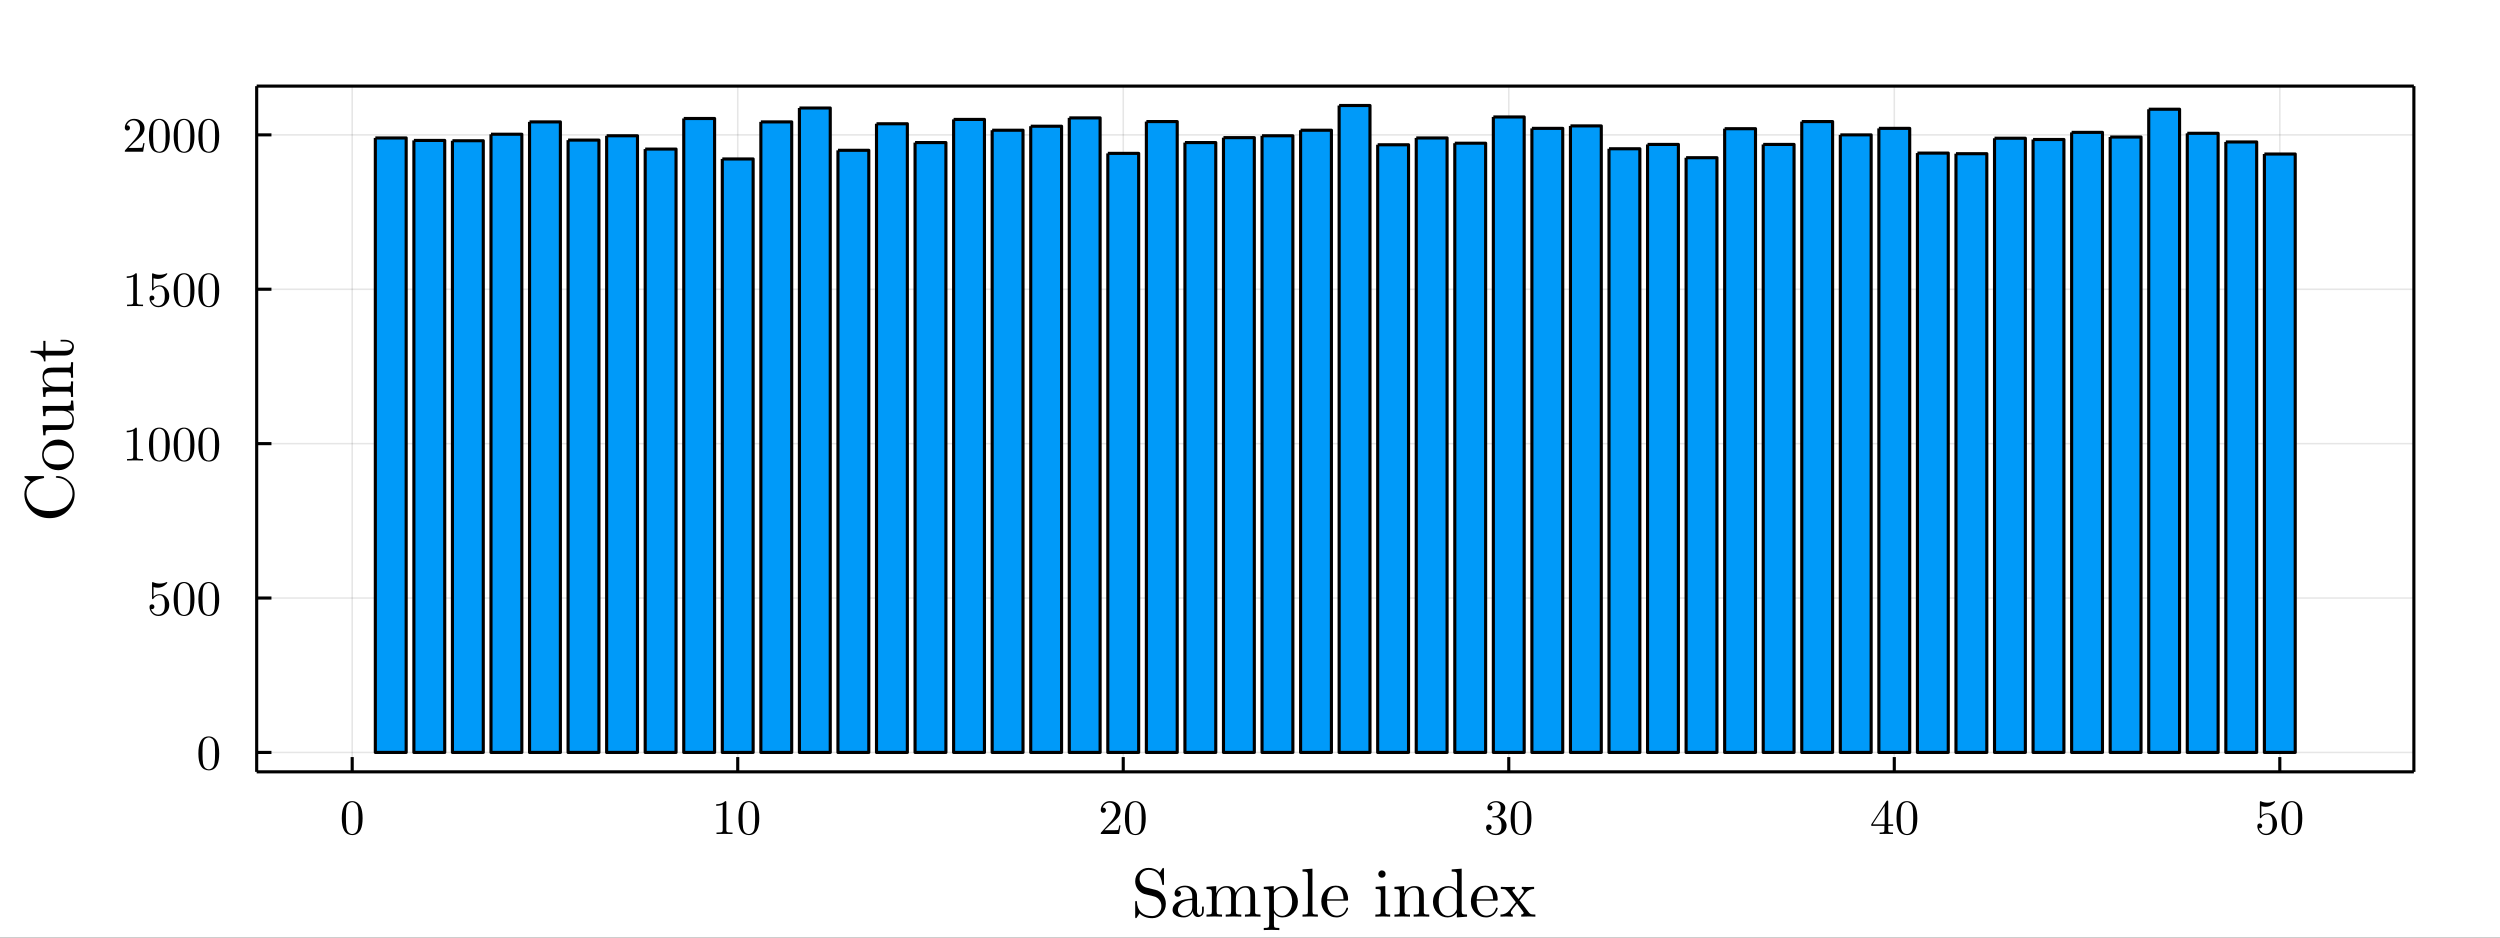<?xml version="1.0" encoding="utf-8"?>
<svg xmlns="http://www.w3.org/2000/svg" xmlns:xlink="http://www.w3.org/1999/xlink" width="800" height="300" viewBox="0 0 3200 1200">
<rect x="0" y="0" width="3200" height="1200" fill="#333333" stroke="none"/>
<defs>
  <clipPath id="clip130">
    <rect x="0" y="0" width="3200" height="1200"/>
  </clipPath>
</defs>
<path clip-path="url(#clip130)" d="
M0 1200 L3200 1200 L3200 0 L0 0  Z
  " fill="#ffffff" fill-rule="evenodd" fill-opacity="1"/>
<defs>
  <clipPath id="clip131">
    <rect x="640" y="0" width="2241" height="1200"/>
  </clipPath>
</defs>
<path clip-path="url(#clip130)" d="
M328.552 987.948 L3089.76 987.948 L3089.76 110.236 L328.552 110.236  Z
  " fill="#ffffff" fill-rule="evenodd" fill-opacity="1"/>
<defs>
  <clipPath id="clip132">
    <rect x="328" y="110" width="2762" height="879"/>
  </clipPath>
</defs>
<polyline clip-path="url(#clip132)" style="stroke:#000000; stroke-linecap:butt; stroke-linejoin:round; stroke-width:2; stroke-opacity:0.1; fill:none" points="
  450.815,987.948 450.815,110.236 
  "/>
<polyline clip-path="url(#clip132)" style="stroke:#000000; stroke-linecap:butt; stroke-linejoin:round; stroke-width:2; stroke-opacity:0.1; fill:none" points="
  944.283,987.948 944.283,110.236 
  "/>
<polyline clip-path="url(#clip132)" style="stroke:#000000; stroke-linecap:butt; stroke-linejoin:round; stroke-width:2; stroke-opacity:0.1; fill:none" points="
  1437.75,987.948 1437.75,110.236 
  "/>
<polyline clip-path="url(#clip132)" style="stroke:#000000; stroke-linecap:butt; stroke-linejoin:round; stroke-width:2; stroke-opacity:0.1; fill:none" points="
  1931.22,987.948 1931.22,110.236 
  "/>
<polyline clip-path="url(#clip132)" style="stroke:#000000; stroke-linecap:butt; stroke-linejoin:round; stroke-width:2; stroke-opacity:0.1; fill:none" points="
  2424.69,987.948 2424.69,110.236 
  "/>
<polyline clip-path="url(#clip132)" style="stroke:#000000; stroke-linecap:butt; stroke-linejoin:round; stroke-width:2; stroke-opacity:0.1; fill:none" points="
  2918.15,987.948 2918.15,110.236 
  "/>
<polyline clip-path="url(#clip130)" style="stroke:#000000; stroke-linecap:butt; stroke-linejoin:round; stroke-width:4; stroke-opacity:1; fill:none" points="
  328.552,987.948 3089.76,987.948 
  "/>
<polyline clip-path="url(#clip130)" style="stroke:#000000; stroke-linecap:butt; stroke-linejoin:round; stroke-width:4; stroke-opacity:1; fill:none" points="
  328.552,110.236 3089.76,110.236 
  "/>
<polyline clip-path="url(#clip130)" style="stroke:#000000; stroke-linecap:butt; stroke-linejoin:round; stroke-width:4; stroke-opacity:1; fill:none" points="
  450.815,987.948 450.815,969.05 
  "/>
<polyline clip-path="url(#clip130)" style="stroke:#000000; stroke-linecap:butt; stroke-linejoin:round; stroke-width:4; stroke-opacity:1; fill:none" points="
  944.283,987.948 944.283,969.05 
  "/>
<polyline clip-path="url(#clip130)" style="stroke:#000000; stroke-linecap:butt; stroke-linejoin:round; stroke-width:4; stroke-opacity:1; fill:none" points="
  1437.75,987.948 1437.75,969.05 
  "/>
<polyline clip-path="url(#clip130)" style="stroke:#000000; stroke-linecap:butt; stroke-linejoin:round; stroke-width:4; stroke-opacity:1; fill:none" points="
  1931.22,987.948 1931.22,969.05 
  "/>
<polyline clip-path="url(#clip130)" style="stroke:#000000; stroke-linecap:butt; stroke-linejoin:round; stroke-width:4; stroke-opacity:1; fill:none" points="
  2424.69,987.948 2424.69,969.05 
  "/>
<polyline clip-path="url(#clip130)" style="stroke:#000000; stroke-linecap:butt; stroke-linejoin:round; stroke-width:4; stroke-opacity:1; fill:none" points="
  2918.15,987.948 2918.15,969.05 
  "/>
<path clip-path="url(#clip130)" d="M437.506 1047.32 Q437.506 1038.03 439.853 1032.96 Q443.126 1025.43 450.846 1025.43 Q452.483 1025.43 454.181 1025.89 Q455.91 1026.32 458.072 1028.02 Q460.264 1029.72 461.592 1032.5 Q464.124 1037.87 464.124 1047.32 Q464.124 1056.55 461.777 1061.59 Q458.35 1068.94 450.784 1068.94 Q447.943 1068.94 445.041 1067.49 Q442.169 1066.03 440.347 1062.55 Q437.506 1057.33 437.506 1047.32 M442.756 1046.55 Q442.756 1056.09 443.435 1059.89 Q444.207 1064 446.307 1065.79 Q448.438 1067.55 450.784 1067.55 Q453.316 1067.55 455.416 1065.66 Q457.547 1063.75 458.195 1059.64 Q458.906 1055.6 458.875 1046.55 Q458.875 1037.75 458.257 1034.23 Q457.423 1030.12 455.2 1028.49 Q453.008 1026.82 450.784 1026.82 Q449.951 1026.82 449.055 1027.07 Q448.19 1027.31 446.924 1028.02 Q445.658 1028.73 444.67 1030.49 Q443.713 1032.25 443.25 1034.91 Q442.756 1038.34 442.756 1046.55 Z" fill="#000000" fill-rule="evenodd" fill-opacity="1" /><path clip-path="url(#clip130)" d="M916.739 1031.45 L916.739 1029.47 Q924.335 1029.47 928.257 1025.43 Q929.337 1025.43 929.523 1025.68 Q929.708 1025.92 929.708 1027.07 L929.708 1062.55 Q929.708 1064.43 930.634 1065.02 Q931.561 1065.6 935.606 1065.6 L937.613 1065.6 L937.613 1067.55 Q935.39 1067.36 927.361 1067.36 Q919.332 1067.36 917.14 1067.55 L917.14 1065.6 L919.147 1065.6 Q923.131 1065.6 924.088 1065.05 Q925.045 1064.46 925.045 1062.55 L925.045 1029.78 Q921.741 1031.45 916.739 1031.45 Z" fill="#000000" fill-rule="evenodd" fill-opacity="1" /><path clip-path="url(#clip130)" d="M945.209 1047.32 Q945.209 1038.03 947.556 1032.96 Q950.829 1025.43 958.549 1025.43 Q960.186 1025.43 961.884 1025.89 Q963.613 1026.32 965.775 1028.02 Q967.967 1029.72 969.295 1032.5 Q971.827 1037.87 971.827 1047.32 Q971.827 1056.55 969.48 1061.59 Q966.053 1068.94 958.487 1068.94 Q955.646 1068.94 952.744 1067.49 Q949.872 1066.03 948.05 1062.55 Q945.209 1057.33 945.209 1047.32 M950.459 1046.55 Q950.459 1056.09 951.138 1059.89 Q951.91 1064 954.01 1065.79 Q956.14 1067.55 958.487 1067.55 Q961.019 1067.55 963.119 1065.66 Q965.25 1063.75 965.898 1059.64 Q966.609 1055.6 966.578 1046.55 Q966.578 1037.75 965.96 1034.23 Q965.126 1030.12 962.903 1028.49 Q960.711 1026.82 958.487 1026.82 Q957.654 1026.82 956.758 1027.07 Q955.893 1027.31 954.627 1028.02 Q953.361 1028.73 952.373 1030.49 Q951.416 1032.25 950.953 1034.91 Q950.459 1038.34 950.459 1046.55 Z" fill="#000000" fill-rule="evenodd" fill-opacity="1" /><path clip-path="url(#clip130)" d="M1408.97 1067.55 Q1408.97 1066.41 1409.06 1066.07 Q1409.19 1065.73 1409.68 1065.2 L1421.82 1051.68 Q1428.46 1044.2 1428.46 1037.69 Q1428.46 1033.46 1426.23 1030.43 Q1424.04 1027.4 1419.99 1027.4 Q1417.22 1027.4 1414.87 1029.1 Q1412.52 1030.8 1411.44 1033.83 Q1411.63 1033.77 1412.28 1033.77 Q1413.85 1033.77 1414.71 1034.75 Q1415.61 1035.74 1415.61 1037.07 Q1415.61 1038.77 1414.5 1039.6 Q1413.42 1040.4 1412.34 1040.4 Q1411.9 1040.4 1411.32 1040.31 Q1410.76 1040.22 1409.87 1039.36 Q1408.97 1038.46 1408.97 1036.88 Q1408.97 1032.47 1412.31 1028.95 Q1415.67 1025.43 1420.8 1025.43 Q1426.6 1025.43 1430.4 1028.89 Q1434.23 1032.31 1434.23 1037.69 Q1434.23 1039.57 1433.64 1041.3 Q1433.09 1043 1432.32 1044.33 Q1431.57 1045.65 1429.54 1047.79 Q1427.5 1049.92 1425.86 1051.43 Q1424.23 1052.94 1420.55 1056.15 L1413.85 1062.67 L1425.24 1062.67 Q1430.8 1062.67 1431.24 1062.17 Q1431.85 1061.28 1432.62 1056.55 L1434.23 1056.55 L1432.44 1067.55 L1408.97 1067.55 Z" fill="#000000" fill-rule="evenodd" fill-opacity="1" /><path clip-path="url(#clip130)" d="M1439.91 1047.32 Q1439.91 1038.03 1442.26 1032.96 Q1445.53 1025.43 1453.25 1025.43 Q1454.89 1025.43 1456.59 1025.89 Q1458.32 1026.32 1460.48 1028.02 Q1462.67 1029.72 1464 1032.5 Q1466.53 1037.87 1466.53 1047.32 Q1466.53 1056.55 1464.18 1061.59 Q1460.76 1068.94 1453.19 1068.94 Q1450.35 1068.94 1447.45 1067.49 Q1444.57 1066.03 1442.75 1062.55 Q1439.91 1057.33 1439.91 1047.32 M1445.16 1046.55 Q1445.16 1056.09 1445.84 1059.89 Q1446.61 1064 1448.71 1065.79 Q1450.84 1067.55 1453.19 1067.55 Q1455.72 1067.55 1457.82 1065.66 Q1459.95 1063.75 1460.6 1059.64 Q1461.31 1055.6 1461.28 1046.55 Q1461.28 1037.75 1460.66 1034.23 Q1459.83 1030.12 1457.61 1028.49 Q1455.41 1026.82 1453.19 1026.82 Q1452.36 1026.82 1451.46 1027.07 Q1450.6 1027.31 1449.33 1028.02 Q1448.06 1028.73 1447.08 1030.49 Q1446.12 1032.25 1445.66 1034.91 Q1445.16 1038.34 1445.16 1046.55 Z" fill="#000000" fill-rule="evenodd" fill-opacity="1" /><path clip-path="url(#clip130)" d="M1902.19 1059.03 Q1902.19 1057.14 1903.27 1056.25 Q1904.35 1055.35 1905.74 1055.35 Q1907.19 1055.35 1908.21 1056.31 Q1909.26 1057.23 1909.26 1058.87 Q1909.26 1060.63 1908.03 1061.62 Q1906.82 1062.61 1905.09 1062.36 Q1906.61 1064.89 1909.39 1066.03 Q1912.2 1067.18 1914.79 1067.18 Q1917.51 1067.18 1919.7 1064.83 Q1921.92 1062.48 1921.92 1056.74 Q1921.92 1051.86 1920.01 1049.05 Q1918.13 1046.24 1914.39 1046.24 L1911.61 1046.24 Q1910.65 1046.24 1910.37 1046.15 Q1910.1 1046.06 1910.1 1045.53 Q1910.1 1044.91 1911.05 1044.79 Q1912.01 1044.79 1913.52 1044.6 Q1917.2 1044.48 1919.14 1041.3 Q1920.9 1038.34 1920.9 1034.11 Q1920.9 1030.25 1919.05 1028.64 Q1917.23 1027 1914.85 1027 Q1912.63 1027 1910.19 1027.93 Q1907.75 1028.86 1906.42 1030.92 Q1910.34 1030.92 1910.34 1034.11 Q1910.34 1035.5 1909.45 1036.42 Q1908.58 1037.32 1907.13 1037.32 Q1905.74 1037.32 1904.82 1036.45 Q1903.89 1035.56 1903.89 1034.04 Q1903.89 1030.43 1907.1 1027.93 Q1910.34 1025.43 1915.1 1025.43 Q1919.79 1025.43 1923.25 1027.9 Q1926.74 1030.37 1926.74 1034.17 Q1926.74 1037.9 1924.27 1040.96 Q1921.8 1044.02 1917.88 1045.28 Q1922.7 1046.24 1925.57 1049.51 Q1928.44 1052.76 1928.44 1056.74 Q1928.44 1061.68 1924.55 1065.32 Q1920.66 1068.94 1914.98 1068.94 Q1909.73 1068.94 1905.96 1066.1 Q1902.19 1063.26 1902.19 1059.03 Z" fill="#000000" fill-rule="evenodd" fill-opacity="1" /><path clip-path="url(#clip130)" d="M1933.63 1047.32 Q1933.63 1038.03 1935.97 1032.96 Q1939.25 1025.43 1946.97 1025.43 Q1948.6 1025.43 1950.3 1025.89 Q1952.03 1026.32 1954.19 1028.02 Q1956.38 1029.72 1957.71 1032.5 Q1960.24 1037.87 1960.24 1047.32 Q1960.24 1056.55 1957.9 1061.59 Q1954.47 1068.94 1946.9 1068.94 Q1944.06 1068.94 1941.16 1067.49 Q1938.29 1066.03 1936.47 1062.55 Q1933.63 1057.33 1933.63 1047.32 M1938.88 1046.55 Q1938.88 1056.09 1939.56 1059.89 Q1940.33 1064 1942.43 1065.79 Q1944.56 1067.55 1946.9 1067.55 Q1949.44 1067.55 1951.54 1065.66 Q1953.67 1063.75 1954.32 1059.64 Q1955.03 1055.6 1955 1046.55 Q1955 1037.75 1954.38 1034.23 Q1953.54 1030.12 1951.32 1028.49 Q1949.13 1026.82 1946.9 1026.82 Q1946.07 1026.82 1945.18 1027.07 Q1944.31 1027.31 1943.04 1028.02 Q1941.78 1028.73 1940.79 1030.49 Q1939.83 1032.25 1939.37 1034.91 Q1938.88 1038.34 1938.88 1046.55 Z" fill="#000000" fill-rule="evenodd" fill-opacity="1" /><path clip-path="url(#clip130)" d="M2395.21 1057.11 L2395.21 1055.17 L2414.63 1025.49 Q2415.13 1024.72 2415.9 1024.75 Q2416.61 1024.75 2416.77 1025.03 Q2416.92 1025.3 2416.92 1026.39 L2416.92 1055.17 L2423.25 1055.17 L2423.25 1057.11 L2416.92 1057.11 L2416.92 1062.61 Q2416.92 1064.43 2417.66 1065.02 Q2418.43 1065.6 2421.71 1065.6 L2423.03 1065.6 L2423.03 1067.55 Q2420.44 1067.36 2414.45 1067.36 Q2408.49 1067.36 2405.9 1067.55 L2405.9 1065.6 L2407.22 1065.6 Q2410.5 1065.6 2411.27 1065.05 Q2412.04 1064.46 2412.04 1062.61 L2412.04 1057.11 L2395.21 1057.11 M2397 1055.17 L2412.41 1055.17 L2412.41 1031.57 L2397 1055.17 Z" fill="#000000" fill-rule="evenodd" fill-opacity="1" /><path clip-path="url(#clip130)" d="M2427.54 1047.32 Q2427.54 1038.03 2429.89 1032.96 Q2433.16 1025.43 2440.88 1025.43 Q2442.52 1025.43 2444.22 1025.89 Q2445.95 1026.32 2448.11 1028.02 Q2450.3 1029.72 2451.63 1032.5 Q2454.16 1037.87 2454.16 1047.32 Q2454.16 1056.55 2451.81 1061.59 Q2448.39 1068.94 2440.82 1068.94 Q2437.98 1068.94 2435.08 1067.49 Q2432.2 1066.03 2430.38 1062.55 Q2427.54 1057.33 2427.54 1047.32 M2432.79 1046.55 Q2432.79 1056.09 2433.47 1059.89 Q2434.24 1064 2436.34 1065.79 Q2438.47 1067.55 2440.82 1067.55 Q2443.35 1067.55 2445.45 1065.66 Q2447.58 1063.75 2448.23 1059.64 Q2448.94 1055.6 2448.91 1046.55 Q2448.91 1037.75 2448.29 1034.23 Q2447.46 1030.12 2445.24 1028.49 Q2443.04 1026.82 2440.82 1026.82 Q2439.99 1026.82 2439.09 1027.07 Q2438.23 1027.31 2436.96 1028.02 Q2435.69 1028.73 2434.71 1030.49 Q2433.75 1032.25 2433.29 1034.91 Q2432.79 1038.34 2432.79 1046.55 Z" fill="#000000" fill-rule="evenodd" fill-opacity="1" /><path clip-path="url(#clip130)" d="M2889.37 1057.36 Q2889.37 1055.47 2890.39 1054.76 Q2891.41 1054.02 2892.49 1054.02 Q2893.94 1054.02 2894.78 1054.95 Q2895.64 1055.84 2895.64 1057.11 Q2895.64 1058.38 2894.78 1059.3 Q2893.94 1060.2 2892.49 1060.2 Q2891.78 1060.2 2891.41 1060.07 Q2892.25 1062.98 2894.78 1065.08 Q2897.34 1067.18 2900.71 1067.18 Q2904.94 1067.18 2907.47 1063.07 Q2908.98 1060.41 2908.98 1054.39 Q2908.98 1049.08 2907.84 1046.43 Q2906.08 1042.38 2902.47 1042.38 Q2897.34 1042.38 2894.31 1046.8 Q2893.94 1047.35 2893.51 1047.38 Q2892.89 1047.38 2892.74 1047.04 Q2892.62 1046.67 2892.62 1045.72 L2892.62 1027 Q2892.62 1025.49 2893.23 1025.49 Q2893.48 1025.49 2894.01 1025.68 Q2897.99 1027.44 2902.41 1027.47 Q2906.94 1027.47 2911.02 1025.61 Q2911.33 1025.43 2911.51 1025.43 Q2912.13 1025.43 2912.16 1026.14 Q2912.16 1026.39 2911.64 1027.13 Q2911.14 1027.84 2910.06 1028.79 Q2908.98 1029.72 2907.59 1030.62 Q2906.2 1031.51 2904.17 1032.13 Q2902.16 1032.72 2899.93 1032.72 Q2897.28 1032.72 2894.56 1031.88 L2894.56 1044.2 Q2897.83 1040.99 2902.59 1040.99 Q2907.65 1040.99 2911.14 1045.07 Q2914.63 1049.14 2914.63 1054.83 Q2914.63 1060.79 2910.5 1064.86 Q2906.39 1068.94 2900.83 1068.94 Q2895.77 1068.94 2892.55 1065.32 Q2889.37 1061.71 2889.37 1057.36 Z" fill="#000000" fill-rule="evenodd" fill-opacity="1" /><path clip-path="url(#clip130)" d="M2920.32 1047.32 Q2920.32 1038.03 2922.66 1032.96 Q2925.94 1025.43 2933.65 1025.43 Q2935.29 1025.43 2936.99 1025.89 Q2938.72 1026.32 2940.88 1028.02 Q2943.07 1029.72 2944.4 1032.5 Q2946.93 1037.87 2946.93 1047.32 Q2946.93 1056.55 2944.59 1061.59 Q2941.16 1068.94 2933.59 1068.94 Q2930.75 1068.94 2927.85 1067.49 Q2924.98 1066.03 2923.16 1062.55 Q2920.32 1057.33 2920.32 1047.32 M2925.56 1046.55 Q2925.56 1056.09 2926.24 1059.89 Q2927.02 1064 2929.12 1065.79 Q2931.25 1067.55 2933.59 1067.55 Q2936.13 1067.55 2938.22 1065.66 Q2940.36 1063.75 2941 1059.64 Q2941.71 1055.6 2941.68 1046.55 Q2941.68 1037.75 2941.07 1034.23 Q2940.23 1030.12 2938.01 1028.49 Q2935.82 1026.82 2933.59 1026.82 Q2932.76 1026.82 2931.86 1027.07 Q2931 1027.31 2929.73 1028.02 Q2928.47 1028.73 2927.48 1030.49 Q2926.52 1032.25 2926.06 1034.91 Q2925.56 1038.34 2925.56 1046.55 Z" fill="#000000" fill-rule="evenodd" fill-opacity="1" /><path clip-path="url(#clip130)" d="M1453.06 1173.15 L1453.06 1155.43 Q1453.06 1154.43 1453.1 1154.09 Q1453.14 1153.74 1453.4 1153.48 Q1453.66 1153.22 1454.18 1153.22 Q1455.18 1153.22 1455.26 1154.13 Q1455.52 1162.91 1460.75 1167.75 Q1465.9 1172.55 1474.72 1172.55 Q1480.03 1172.55 1483.32 1168.74 Q1486.61 1164.89 1486.61 1159.88 Q1486.61 1155.08 1483.84 1151.71 Q1482.67 1150.2 1481.2 1149.24 Q1479.77 1148.25 1478.87 1147.95 Q1478 1147.64 1476.32 1147.21 Q1465.34 1144.58 1464.64 1144.27 Q1459.41 1142.5 1456.21 1138.05 Q1453.06 1133.55 1453.06 1128.06 Q1453.06 1120.97 1458.03 1115.96 Q1463.04 1110.9 1470.31 1110.9 Q1473.94 1110.9 1476.96 1112.07 Q1480.03 1113.19 1481.29 1114.23 Q1482.54 1115.26 1484.49 1117.12 L1487.56 1112.07 Q1488.25 1110.9 1488.9 1110.9 Q1489.59 1110.9 1489.72 1111.33 Q1489.89 1111.72 1489.89 1113.02 L1489.89 1130.83 Q1489.89 1131.82 1489.85 1132.17 Q1489.8 1132.51 1489.5 1132.73 Q1489.24 1132.95 1488.72 1132.95 Q1487.86 1132.95 1487.64 1131.91 Q1485.18 1113.41 1470.39 1113.41 Q1465.34 1113.41 1462.01 1116.82 Q1458.72 1120.19 1458.72 1124.99 Q1458.72 1128.88 1461.14 1132.08 Q1463.56 1135.24 1467.67 1136.23 L1479 1138.96 Q1484.66 1140.3 1488.46 1145.31 Q1492.27 1150.32 1492.27 1156.85 Q1492.27 1164.37 1487.34 1169.82 Q1482.46 1175.27 1474.8 1175.27 Q1469.31 1175.27 1465.08 1173.45 Q1460.84 1171.64 1458.55 1169.09 Q1456.78 1172.03 1455.61 1173.67 L1455.35 1174.1 Q1454.66 1175.27 1454.01 1175.27 Q1453.32 1175.27 1453.19 1174.84 Q1453.06 1174.4 1453.06 1173.15 Z" fill="#000000" fill-rule="evenodd" fill-opacity="1" /><path clip-path="url(#clip130)" d="M1500.91 1164.89 Q1500.91 1157.37 1509.78 1153.39 Q1515.09 1150.84 1526.07 1150.2 L1526.07 1146.95 Q1526.07 1141.46 1523.18 1138.57 Q1520.33 1135.63 1516.69 1135.63 Q1510.21 1135.63 1507.1 1139.69 Q1509.73 1139.78 1510.68 1141.12 Q1511.64 1142.41 1511.64 1143.75 Q1511.64 1145.53 1510.51 1146.69 Q1509.43 1147.82 1507.57 1147.82 Q1505.8 1147.82 1504.63 1146.74 Q1503.47 1145.61 1503.47 1143.67 Q1503.47 1139.34 1507.36 1136.49 Q1511.29 1133.64 1516.87 1133.64 Q1524.13 1133.64 1528.97 1138.52 Q1530.48 1140.04 1531.22 1141.98 Q1532 1143.93 1532.08 1145.22 Q1532.17 1146.48 1532.17 1148.98 L1532.17 1166.67 Q1532.17 1167.18 1532.34 1168.05 Q1532.52 1168.91 1533.29 1170.04 Q1534.12 1171.12 1535.46 1171.12 Q1538.66 1171.12 1538.61 1165.46 L1538.61 1160.48 L1540.86 1160.48 L1540.86 1165.46 Q1540.86 1170.17 1538.35 1172.03 Q1535.89 1173.84 1533.6 1173.84 Q1530.66 1173.84 1528.8 1171.68 Q1526.94 1169.52 1526.68 1166.58 Q1525.34 1169.95 1522.27 1172.16 Q1519.24 1174.32 1515.09 1174.32 Q1511.9 1174.32 1508.87 1173.5 Q1505.89 1172.72 1503.38 1170.51 Q1500.91 1168.27 1500.91 1164.89 M1507.75 1164.81 Q1507.75 1168.09 1510.08 1170.21 Q1512.41 1172.33 1515.7 1172.33 Q1519.42 1172.33 1522.75 1169.48 Q1526.07 1166.58 1526.07 1160.92 L1526.07 1152.05 Q1516.26 1152.4 1511.98 1156.33 Q1507.75 1160.22 1507.75 1164.81 Z" fill="#000000" fill-rule="evenodd" fill-opacity="1" /><path clip-path="url(#clip130)" d="M1544.32 1173.32 L1544.32 1170.6 Q1549.03 1170.6 1550.11 1170.04 Q1551.19 1169.43 1551.19 1166.58 L1551.19 1142.85 Q1551.19 1139.56 1550.02 1138.74 Q1548.9 1137.92 1544.32 1137.92 L1544.32 1135.15 L1556.77 1134.2 L1556.77 1143.49 Q1560.92 1134.2 1569.87 1134.2 Q1580.24 1134.2 1581.67 1142.85 Q1583.18 1139.47 1586.34 1136.84 Q1589.54 1134.2 1594.51 1134.2 Q1601.17 1134.2 1603.8 1137.49 Q1605.75 1139.69 1606.14 1142.15 Q1606.53 1144.62 1606.53 1151.02 L1606.53 1167.92 Q1606.61 1169.78 1608.04 1170.21 Q1609.47 1170.6 1613.44 1170.6 L1613.44 1173.32 Q1604.41 1173.06 1603.54 1173.06 Q1602.85 1173.06 1593.52 1173.32 L1593.52 1170.6 Q1598.23 1170.6 1599.31 1170.04 Q1600.43 1169.43 1600.43 1166.58 L1600.43 1145.96 Q1600.43 1141.46 1599.05 1138.83 Q1597.67 1136.15 1593.86 1136.15 Q1589.28 1136.15 1585.6 1139.99 Q1581.93 1143.84 1581.93 1150.32 L1581.93 1166.58 Q1581.93 1169.43 1583.01 1170.04 Q1584.13 1170.6 1588.85 1170.6 L1588.85 1173.32 Q1579.81 1173.06 1578.9 1173.06 Q1578.21 1173.06 1568.92 1173.32 L1568.92 1170.6 Q1573.63 1170.6 1574.71 1170.04 Q1575.83 1169.43 1575.83 1166.58 L1575.83 1145.96 Q1575.83 1141.46 1574.45 1138.83 Q1573.07 1136.15 1569.26 1136.15 Q1564.68 1136.15 1561.01 1139.99 Q1557.33 1143.84 1557.33 1150.32 L1557.33 1166.58 Q1557.33 1169.43 1558.41 1170.04 Q1559.54 1170.6 1564.2 1170.6 L1564.2 1173.32 Q1555.17 1173.06 1554.3 1173.06 Q1553.61 1173.06 1544.32 1173.32 Z" fill="#000000" fill-rule="evenodd" fill-opacity="1" /><path clip-path="url(#clip130)" d="M1617.64 1187.76 Q1622.35 1187.76 1623.43 1187.16 Q1624.55 1186.6 1624.55 1183.79 L1624.55 1142.33 Q1624.55 1139.39 1623.43 1138.65 Q1622.35 1137.92 1617.64 1137.92 L1617.64 1135.15 L1630.39 1134.2 L1630.39 1140.04 Q1635.71 1134.2 1642.8 1134.2 Q1650.32 1134.2 1655.81 1140.04 Q1661.3 1145.87 1661.3 1154.22 Q1661.3 1162.65 1655.46 1168.48 Q1649.63 1174.32 1641.54 1174.32 Q1637.14 1174.32 1634.15 1172.07 Q1631.21 1169.78 1630.65 1168.09 L1630.65 1168.91 L1630.65 1183.79 Q1630.65 1186.64 1631.77 1187.2 Q1632.9 1187.76 1637.57 1187.76 L1637.57 1190.49 Q1628.27 1190.23 1627.58 1190.23 Q1626.72 1190.23 1617.64 1190.49 L1617.64 1187.76 M1630.65 1163.25 Q1630.65 1164.59 1630.82 1165.07 Q1631.04 1165.54 1631.9 1166.97 Q1635.41 1172.33 1641.11 1172.33 Q1641.16 1172.33 1641.2 1172.33 Q1646.26 1172.33 1650.1 1167.18 Q1653.95 1162 1653.95 1154.22 Q1653.95 1146.78 1650.45 1141.59 Q1646.95 1136.4 1642.11 1136.4 Q1638.65 1136.4 1635.62 1138.26 Q1632.6 1140.12 1630.65 1143.49 L1630.65 1163.25 Z" fill="#000000" fill-rule="evenodd" fill-opacity="1" /><path clip-path="url(#clip130)" d="M1667.22 1173.32 L1667.22 1170.6 Q1671.94 1170.6 1673.02 1170.04 Q1674.1 1169.43 1674.1 1166.58 L1674.1 1120.54 Q1674.1 1117.25 1672.93 1116.43 Q1671.81 1115.61 1667.22 1115.61 L1667.22 1112.84 L1679.93 1111.89 L1679.93 1166.58 Q1679.93 1169.43 1681.06 1170.04 Q1682.18 1170.6 1686.85 1170.6 L1686.85 1173.32 Q1685.77 1173.32 1683.52 1173.24 Q1681.27 1173.15 1679.63 1173.11 Q1677.99 1173.06 1677.04 1173.06 Q1676 1173.06 1667.22 1173.32 Z" fill="#000000" fill-rule="evenodd" fill-opacity="1" /><path clip-path="url(#clip130)" d="M1691.26 1153.83 Q1691.26 1145.48 1696.62 1139.56 Q1701.98 1133.64 1709.68 1133.64 Q1717.46 1133.64 1721.48 1138.7 Q1725.54 1143.75 1725.54 1151.02 Q1725.54 1152.36 1725.2 1152.62 Q1724.85 1152.88 1723.34 1152.88 L1698.61 1152.88 Q1698.61 1161.91 1701.29 1166.15 Q1705.01 1172.07 1711.28 1172.07 Q1712.14 1172.07 1713.18 1171.9 Q1714.22 1171.72 1716.33 1170.99 Q1718.45 1170.21 1720.31 1168.18 Q1722.17 1166.15 1723.25 1162.95 Q1723.51 1161.69 1724.38 1161.74 Q1725.54 1161.74 1725.54 1162.78 Q1725.54 1163.55 1724.68 1165.33 Q1723.86 1167.06 1722.26 1169.13 Q1720.66 1171.21 1717.54 1172.76 Q1714.48 1174.32 1710.76 1174.32 Q1702.98 1174.32 1697.1 1168.44 Q1691.26 1162.52 1691.26 1153.83 M1698.7 1151.02 L1719.71 1151.02 Q1719.71 1149.16 1719.36 1147.08 Q1719.06 1145.01 1718.11 1142.15 Q1717.2 1139.26 1715.04 1137.44 Q1712.88 1135.63 1709.68 1135.63 Q1708.25 1135.63 1706.69 1136.23 Q1705.18 1136.84 1703.32 1138.31 Q1701.46 1139.78 1700.17 1143.11 Q1698.87 1146.43 1698.7 1151.02 Z" fill="#000000" fill-rule="evenodd" fill-opacity="1" /><path clip-path="url(#clip130)" d="M1760.47 1173.32 L1760.47 1170.6 Q1765.18 1170.6 1766.27 1170.04 Q1767.35 1169.43 1767.35 1166.58 L1767.35 1142.76 Q1767.35 1139.47 1766.22 1138.7 Q1765.14 1137.92 1760.82 1137.92 L1760.82 1135.15 L1773.18 1134.2 L1773.18 1166.67 Q1773.18 1169.3 1774.13 1169.95 Q1775.08 1170.6 1779.41 1170.6 L1779.41 1173.32 Q1770.37 1173.06 1770.2 1173.06 Q1768.99 1173.06 1760.47 1173.32 M1764.19 1118.77 Q1764.19 1116.99 1765.53 1115.57 Q1766.91 1114.1 1768.86 1114.1 Q1770.8 1114.1 1772.19 1115.44 Q1773.57 1116.73 1773.57 1118.81 Q1773.57 1120.84 1772.19 1122.18 Q1770.8 1123.48 1768.86 1123.48 Q1766.83 1123.48 1765.49 1122.05 Q1764.19 1120.63 1764.19 1118.77 Z" fill="#000000" fill-rule="evenodd" fill-opacity="1" /><path clip-path="url(#clip130)" d="M1784.9 1173.32 L1784.9 1170.6 Q1789.61 1170.6 1790.69 1170.04 Q1791.77 1169.43 1791.77 1166.58 L1791.77 1142.85 Q1791.77 1139.56 1790.6 1138.74 Q1789.48 1137.92 1784.9 1137.92 L1784.9 1135.15 L1797.35 1134.2 L1797.35 1143.49 Q1801.5 1134.2 1810.45 1134.2 Q1817.11 1134.2 1819.74 1137.49 Q1821.69 1139.69 1822.08 1142.15 Q1822.51 1144.62 1822.51 1151.02 L1822.51 1167.92 Q1822.6 1169.78 1824.02 1170.21 Q1825.45 1170.6 1829.43 1170.6 L1829.43 1173.32 Q1820.39 1173.06 1819.48 1173.06 Q1818.79 1173.06 1809.5 1173.32 L1809.5 1170.6 Q1814.21 1170.6 1815.29 1170.04 Q1816.41 1169.43 1816.41 1166.58 L1816.41 1145.96 Q1816.41 1141.46 1815.03 1138.83 Q1813.65 1136.15 1809.84 1136.15 Q1805.26 1136.15 1801.59 1139.99 Q1797.91 1143.84 1797.91 1150.32 L1797.91 1166.58 Q1797.91 1169.43 1798.99 1170.04 Q1800.12 1170.6 1804.78 1170.6 L1804.78 1173.32 Q1795.75 1173.06 1794.88 1173.06 Q1794.19 1173.06 1784.9 1173.32 Z" fill="#000000" fill-rule="evenodd" fill-opacity="1" /><path clip-path="url(#clip130)" d="M1834.18 1154.3 Q1834.18 1145.87 1840.06 1140.04 Q1845.94 1134.2 1853.89 1134.2 Q1860.64 1134.2 1865.05 1139.69 L1865.05 1120.54 Q1865.05 1117.25 1863.88 1116.43 Q1862.76 1115.61 1858.17 1115.61 L1858.17 1112.84 L1870.93 1111.89 L1870.93 1165.63 Q1870.93 1168.91 1872.05 1169.78 Q1873.22 1170.6 1877.8 1170.6 L1877.8 1173.32 L1864.79 1174.32 L1864.79 1168.44 Q1860.21 1174.27 1852.94 1174.32 Q1845.34 1174.32 1839.76 1168.48 Q1834.18 1162.65 1834.18 1154.3 M1841.53 1154.39 Q1841.53 1162.6 1844.08 1166.67 Q1847.63 1172.33 1853.38 1172.33 Q1859.95 1172.33 1863.84 1166.15 Q1864.83 1164.63 1864.79 1162.86 L1864.79 1144.7 Q1864.79 1142.93 1863.84 1141.46 Q1860.21 1136.15 1854.28 1136.15 Q1848.1 1136.15 1844.25 1141.81 Q1841.53 1146.05 1841.53 1154.39 Z" fill="#000000" fill-rule="evenodd" fill-opacity="1" /><path clip-path="url(#clip130)" d="M1882.73 1153.83 Q1882.73 1145.48 1888.09 1139.56 Q1893.45 1133.64 1901.15 1133.64 Q1908.93 1133.64 1912.95 1138.7 Q1917.01 1143.75 1917.01 1151.02 Q1917.01 1152.36 1916.67 1152.62 Q1916.32 1152.88 1914.81 1152.88 L1890.08 1152.88 Q1890.08 1161.91 1892.76 1166.15 Q1896.48 1172.07 1902.75 1172.07 Q1903.61 1172.07 1904.65 1171.9 Q1905.69 1171.72 1907.8 1170.99 Q1909.92 1170.21 1911.78 1168.18 Q1913.64 1166.15 1914.72 1162.95 Q1914.98 1161.69 1915.84 1161.74 Q1917.01 1161.74 1917.01 1162.78 Q1917.01 1163.55 1916.15 1165.33 Q1915.33 1167.06 1913.73 1169.13 Q1912.13 1171.21 1909.01 1172.76 Q1905.94 1174.32 1902.23 1174.32 Q1894.45 1174.32 1888.57 1168.44 Q1882.73 1162.52 1882.73 1153.83 M1890.17 1151.02 L1911.18 1151.02 Q1911.18 1149.16 1910.83 1147.08 Q1910.53 1145.01 1909.58 1142.15 Q1908.67 1139.26 1906.51 1137.44 Q1904.35 1135.63 1901.15 1135.63 Q1899.72 1135.63 1898.16 1136.23 Q1896.65 1136.84 1894.79 1138.31 Q1892.93 1139.78 1891.64 1143.11 Q1890.34 1146.43 1890.17 1151.02 Z" fill="#000000" fill-rule="evenodd" fill-opacity="1" /><path clip-path="url(#clip130)" d="M1920.64 1173.32 L1920.64 1170.6 Q1927.56 1170.6 1931.97 1165.28 Q1931.97 1165.28 1940.27 1154.73 L1931.49 1143.32 Q1928.38 1139.34 1927 1138.65 Q1925.66 1137.92 1921.08 1137.92 L1921.08 1135.15 Q1924.71 1135.41 1929.46 1135.41 Q1932.1 1135.41 1939.06 1135.15 L1939.06 1137.92 Q1935.95 1138.09 1935.95 1140.12 Q1935.95 1140.81 1936.73 1141.72 L1943.64 1150.67 L1949.13 1143.75 Q1950.47 1142.15 1950.47 1140.64 Q1950.47 1138.18 1947.88 1137.92 L1947.88 1135.15 Q1951.34 1135.41 1956.4 1135.41 Q1960.2 1135.41 1963.66 1135.15 L1963.66 1137.92 Q1956.91 1138.09 1953.11 1142.5 Q1951.42 1144.36 1944.98 1152.53 L1956.83 1167.83 Q1958.25 1169.69 1959.85 1170.17 Q1961.45 1170.6 1965.26 1170.6 L1965.26 1173.32 Q1961.28 1173.06 1956.74 1173.06 Q1955.14 1173.06 1947.19 1173.32 L1947.19 1170.6 Q1948.79 1170.51 1949.56 1169.82 Q1950.39 1169.09 1950.39 1168.35 Q1950.39 1168.01 1948.53 1165.46 L1941.78 1156.59 Q1935.04 1164.55 1934.17 1166.41 Q1933.83 1167.18 1933.83 1167.83 Q1933.83 1170.21 1936.38 1170.6 L1936.38 1173.32 Q1930.02 1173.06 1927.99 1173.06 Q1924.1 1173.06 1920.64 1173.32 Z" fill="#000000" fill-rule="evenodd" fill-opacity="1" /><polyline clip-path="url(#clip132)" style="stroke:#000000; stroke-linecap:butt; stroke-linejoin:round; stroke-width:2; stroke-opacity:0.1; fill:none" points="
  328.552,963.107 3089.76,963.107 
  "/>
<polyline clip-path="url(#clip132)" style="stroke:#000000; stroke-linecap:butt; stroke-linejoin:round; stroke-width:2; stroke-opacity:0.1; fill:none" points="
  328.552,765.486 3089.76,765.486 
  "/>
<polyline clip-path="url(#clip132)" style="stroke:#000000; stroke-linecap:butt; stroke-linejoin:round; stroke-width:2; stroke-opacity:0.1; fill:none" points="
  328.552,567.866 3089.76,567.866 
  "/>
<polyline clip-path="url(#clip132)" style="stroke:#000000; stroke-linecap:butt; stroke-linejoin:round; stroke-width:2; stroke-opacity:0.1; fill:none" points="
  328.552,370.245 3089.76,370.245 
  "/>
<polyline clip-path="url(#clip132)" style="stroke:#000000; stroke-linecap:butt; stroke-linejoin:round; stroke-width:2; stroke-opacity:0.1; fill:none" points="
  328.552,172.625 3089.76,172.625 
  "/>
<polyline clip-path="url(#clip130)" style="stroke:#000000; stroke-linecap:butt; stroke-linejoin:round; stroke-width:4; stroke-opacity:1; fill:none" points="
  328.552,987.948 328.552,110.236 
  "/>
<polyline clip-path="url(#clip130)" style="stroke:#000000; stroke-linecap:butt; stroke-linejoin:round; stroke-width:4; stroke-opacity:1; fill:none" points="
  3089.76,987.948 3089.76,110.236 
  "/>
<polyline clip-path="url(#clip130)" style="stroke:#000000; stroke-linecap:butt; stroke-linejoin:round; stroke-width:4; stroke-opacity:1; fill:none" points="
  328.552,963.107 347.449,963.107 
  "/>
<polyline clip-path="url(#clip130)" style="stroke:#000000; stroke-linecap:butt; stroke-linejoin:round; stroke-width:4; stroke-opacity:1; fill:none" points="
  328.552,765.486 347.449,765.486 
  "/>
<polyline clip-path="url(#clip130)" style="stroke:#000000; stroke-linecap:butt; stroke-linejoin:round; stroke-width:4; stroke-opacity:1; fill:none" points="
  328.552,567.866 347.449,567.866 
  "/>
<polyline clip-path="url(#clip130)" style="stroke:#000000; stroke-linecap:butt; stroke-linejoin:round; stroke-width:4; stroke-opacity:1; fill:none" points="
  328.552,370.245 347.449,370.245 
  "/>
<polyline clip-path="url(#clip130)" style="stroke:#000000; stroke-linecap:butt; stroke-linejoin:round; stroke-width:4; stroke-opacity:1; fill:none" points="
  328.552,172.625 347.449,172.625 
  "/>
<path clip-path="url(#clip130)" d="M253.934 964.481 Q253.934 955.186 256.281 950.122 Q259.554 942.588 267.274 942.588 Q268.91 942.588 270.609 943.051 Q272.338 943.483 274.499 945.181 Q276.692 946.88 278.02 949.659 Q280.552 955.032 280.552 964.481 Q280.552 973.714 278.205 978.747 Q274.777 986.096 267.212 986.096 Q264.371 986.096 261.468 984.645 Q258.597 983.194 256.775 979.704 Q253.934 974.486 253.934 964.481 M259.183 963.709 Q259.183 973.251 259.863 977.049 Q260.635 981.156 262.734 982.947 Q264.865 984.707 267.212 984.707 Q269.744 984.707 271.844 982.823 Q273.974 980.909 274.623 976.802 Q275.333 972.757 275.302 963.709 Q275.302 954.908 274.685 951.388 Q273.851 947.281 271.628 945.645 Q269.435 943.977 267.212 943.977 Q266.378 943.977 265.483 944.224 Q264.618 944.471 263.352 945.181 Q262.086 945.892 261.098 947.652 Q260.141 949.412 259.677 952.068 Q259.183 955.495 259.183 963.709 Z" fill="#000000" fill-rule="evenodd" fill-opacity="1" /><path clip-path="url(#clip130)" d="M191.373 776.896 Q191.373 775.013 192.392 774.302 Q193.411 773.561 194.491 773.561 Q195.943 773.561 196.776 774.488 Q197.641 775.383 197.641 776.649 Q197.641 777.915 196.776 778.842 Q195.943 779.737 194.491 779.737 Q193.781 779.737 193.411 779.614 Q194.244 782.516 196.776 784.616 Q199.339 786.716 202.705 786.716 Q206.936 786.716 209.468 782.609 Q210.981 779.953 210.981 773.932 Q210.981 768.621 209.838 765.965 Q208.078 761.92 204.465 761.92 Q199.339 761.92 196.313 766.336 Q195.943 766.891 195.51 766.922 Q194.893 766.922 194.738 766.583 Q194.615 766.212 194.615 765.255 L194.615 746.542 Q194.615 745.029 195.232 745.029 Q195.48 745.029 196.004 745.214 Q199.988 746.974 204.404 747.005 Q208.943 747.005 213.019 745.152 Q213.328 744.967 213.513 744.967 Q214.131 744.967 214.161 745.677 Q214.161 745.924 213.636 746.665 Q213.142 747.376 212.062 748.333 Q210.981 749.259 209.591 750.155 Q208.202 751.05 206.164 751.668 Q204.157 752.255 201.933 752.255 Q199.278 752.255 196.56 751.421 L196.56 763.742 Q199.833 760.53 204.589 760.53 Q209.653 760.53 213.142 764.606 Q216.632 768.682 216.632 774.364 Q216.632 780.324 212.494 784.4 Q208.387 788.476 202.829 788.476 Q197.765 788.476 194.553 784.863 Q191.373 781.25 191.373 776.896 Z" fill="#000000" fill-rule="evenodd" fill-opacity="1" /><path clip-path="url(#clip130)" d="M222.314 766.86 Q222.314 757.566 224.66 752.502 Q227.934 744.967 235.653 744.967 Q237.29 744.967 238.988 745.43 Q240.718 745.863 242.879 747.561 Q245.072 749.259 246.399 752.038 Q248.931 757.411 248.931 766.86 Q248.931 776.093 246.585 781.127 Q243.157 788.476 235.592 788.476 Q232.751 788.476 229.848 787.025 Q226.976 785.573 225.154 782.084 Q222.314 776.865 222.314 766.86 M227.563 766.089 Q227.563 775.63 228.242 779.428 Q229.014 783.535 231.114 785.326 Q233.245 787.086 235.592 787.086 Q238.124 787.086 240.223 785.203 Q242.354 783.288 243.003 779.181 Q243.713 775.136 243.682 766.089 Q243.682 757.288 243.064 753.768 Q242.231 749.661 240.007 748.024 Q237.815 746.357 235.592 746.357 Q234.758 746.357 233.862 746.604 Q232.998 746.851 231.732 747.561 Q230.466 748.271 229.478 750.031 Q228.52 751.791 228.057 754.447 Q227.563 757.875 227.563 766.089 Z" fill="#000000" fill-rule="evenodd" fill-opacity="1" /><path clip-path="url(#clip130)" d="M253.934 766.86 Q253.934 757.566 256.281 752.502 Q259.554 744.967 267.274 744.967 Q268.91 744.967 270.609 745.43 Q272.338 745.863 274.499 747.561 Q276.692 749.259 278.02 752.038 Q280.552 757.411 280.552 766.86 Q280.552 776.093 278.205 781.127 Q274.777 788.476 267.212 788.476 Q264.371 788.476 261.468 787.025 Q258.597 785.573 256.775 782.084 Q253.934 776.865 253.934 766.86 M259.183 766.089 Q259.183 775.63 259.863 779.428 Q260.635 783.535 262.734 785.326 Q264.865 787.086 267.212 787.086 Q269.744 787.086 271.844 785.203 Q273.974 783.288 274.623 779.181 Q275.333 775.136 275.302 766.089 Q275.302 757.288 274.685 753.768 Q273.851 749.661 271.628 748.024 Q269.435 746.357 267.212 746.357 Q266.378 746.357 265.483 746.604 Q264.618 746.851 263.352 747.561 Q262.086 748.271 261.098 750.031 Q260.141 751.791 259.677 754.447 Q259.183 757.875 259.183 766.089 Z" fill="#000000" fill-rule="evenodd" fill-opacity="1" /><path clip-path="url(#clip130)" d="M162.223 553.368 L162.223 551.392 Q169.819 551.392 173.741 547.347 Q174.821 547.347 175.007 547.594 Q175.192 547.841 175.192 548.983 L175.192 584.463 Q175.192 586.347 176.118 586.934 Q177.045 587.521 181.09 587.521 L183.097 587.521 L183.097 589.466 Q180.874 589.281 172.845 589.281 Q164.816 589.281 162.624 589.466 L162.624 587.521 L164.631 587.521 Q168.615 587.521 169.572 586.965 Q170.529 586.378 170.529 584.463 L170.529 551.701 Q167.225 553.368 162.223 553.368 Z" fill="#000000" fill-rule="evenodd" fill-opacity="1" /><path clip-path="url(#clip130)" d="M190.693 569.24 Q190.693 559.945 193.04 554.881 Q196.313 547.347 204.033 547.347 Q205.67 547.347 207.368 547.81 Q209.097 548.242 211.259 549.941 Q213.451 551.639 214.779 554.418 Q217.311 559.791 217.311 569.24 Q217.311 578.473 214.964 583.506 Q211.537 590.855 203.971 590.855 Q201.13 590.855 198.228 589.404 Q195.356 587.953 193.534 584.463 Q190.693 579.245 190.693 569.24 M195.943 568.468 Q195.943 578.01 196.622 581.808 Q197.394 585.915 199.494 587.706 Q201.624 589.466 203.971 589.466 Q206.503 589.466 208.603 587.582 Q210.734 585.668 211.382 581.561 Q212.093 577.516 212.062 568.468 Q212.062 559.667 211.444 556.147 Q210.61 552.04 208.387 550.404 Q206.195 548.736 203.971 548.736 Q203.138 548.736 202.242 548.983 Q201.377 549.23 200.111 549.941 Q198.845 550.651 197.857 552.411 Q196.9 554.171 196.437 556.827 Q195.943 560.254 195.943 568.468 Z" fill="#000000" fill-rule="evenodd" fill-opacity="1" /><path clip-path="url(#clip130)" d="M222.314 569.24 Q222.314 559.945 224.66 554.881 Q227.934 547.347 235.653 547.347 Q237.29 547.347 238.988 547.81 Q240.718 548.242 242.879 549.941 Q245.072 551.639 246.399 554.418 Q248.931 559.791 248.931 569.24 Q248.931 578.473 246.585 583.506 Q243.157 590.855 235.592 590.855 Q232.751 590.855 229.848 589.404 Q226.976 587.953 225.154 584.463 Q222.314 579.245 222.314 569.24 M227.563 568.468 Q227.563 578.01 228.242 581.808 Q229.014 585.915 231.114 587.706 Q233.245 589.466 235.592 589.466 Q238.124 589.466 240.223 587.582 Q242.354 585.668 243.003 581.561 Q243.713 577.516 243.682 568.468 Q243.682 559.667 243.064 556.147 Q242.231 552.04 240.007 550.404 Q237.815 548.736 235.592 548.736 Q234.758 548.736 233.862 548.983 Q232.998 549.23 231.732 549.941 Q230.466 550.651 229.478 552.411 Q228.52 554.171 228.057 556.827 Q227.563 560.254 227.563 568.468 Z" fill="#000000" fill-rule="evenodd" fill-opacity="1" /><path clip-path="url(#clip130)" d="M253.934 569.24 Q253.934 559.945 256.281 554.881 Q259.554 547.347 267.274 547.347 Q268.91 547.347 270.609 547.81 Q272.338 548.242 274.499 549.941 Q276.692 551.639 278.02 554.418 Q280.552 559.791 280.552 569.24 Q280.552 578.473 278.205 583.506 Q274.777 590.855 267.212 590.855 Q264.371 590.855 261.468 589.404 Q258.597 587.953 256.775 584.463 Q253.934 579.245 253.934 569.24 M259.183 568.468 Q259.183 578.01 259.863 581.808 Q260.635 585.915 262.734 587.706 Q264.865 589.466 267.212 589.466 Q269.744 589.466 271.844 587.582 Q273.974 585.668 274.623 581.561 Q275.333 577.516 275.302 568.468 Q275.302 559.667 274.685 556.147 Q273.851 552.04 271.628 550.404 Q269.435 548.736 267.212 548.736 Q266.378 548.736 265.483 548.983 Q264.618 549.23 263.352 549.941 Q262.086 550.651 261.098 552.411 Q260.141 554.171 259.677 556.827 Q259.183 560.254 259.183 568.468 Z" fill="#000000" fill-rule="evenodd" fill-opacity="1" /><path clip-path="url(#clip130)" d="M162.223 355.748 L162.223 353.771 Q169.819 353.771 173.741 349.726 Q174.821 349.726 175.007 349.973 Q175.192 350.22 175.192 351.363 L175.192 386.843 Q175.192 388.727 176.118 389.313 Q177.045 389.9 181.09 389.9 L183.097 389.9 L183.097 391.845 Q180.874 391.66 172.845 391.66 Q164.816 391.66 162.624 391.845 L162.624 389.9 L164.631 389.9 Q168.615 389.9 169.572 389.344 Q170.529 388.758 170.529 386.843 L170.529 354.08 Q167.225 355.748 162.223 355.748 Z" fill="#000000" fill-rule="evenodd" fill-opacity="1" /><path clip-path="url(#clip130)" d="M191.373 381.655 Q191.373 379.772 192.392 379.061 Q193.411 378.32 194.491 378.32 Q195.943 378.32 196.776 379.247 Q197.641 380.142 197.641 381.408 Q197.641 382.674 196.776 383.601 Q195.943 384.496 194.491 384.496 Q193.781 384.496 193.411 384.373 Q194.244 387.275 196.776 389.375 Q199.339 391.475 202.705 391.475 Q206.936 391.475 209.468 387.368 Q210.981 384.712 210.981 378.691 Q210.981 373.38 209.838 370.724 Q208.078 366.679 204.465 366.679 Q199.339 366.679 196.313 371.095 Q195.943 371.65 195.51 371.681 Q194.893 371.681 194.738 371.342 Q194.615 370.971 194.615 370.014 L194.615 351.301 Q194.615 349.788 195.232 349.788 Q195.48 349.788 196.004 349.973 Q199.988 351.733 204.404 351.764 Q208.943 351.764 213.019 349.912 Q213.328 349.726 213.513 349.726 Q214.131 349.726 214.161 350.436 Q214.161 350.683 213.636 351.425 Q213.142 352.135 212.062 353.092 Q210.981 354.018 209.591 354.914 Q208.202 355.809 206.164 356.427 Q204.157 357.014 201.933 357.014 Q199.278 357.014 196.56 356.18 L196.56 368.501 Q199.833 365.289 204.589 365.289 Q209.653 365.289 213.142 369.365 Q216.632 373.441 216.632 379.123 Q216.632 385.083 212.494 389.159 Q208.387 393.235 202.829 393.235 Q197.765 393.235 194.553 389.622 Q191.373 386.009 191.373 381.655 Z" fill="#000000" fill-rule="evenodd" fill-opacity="1" /><path clip-path="url(#clip130)" d="M222.314 371.62 Q222.314 362.325 224.66 357.261 Q227.934 349.726 235.653 349.726 Q237.29 349.726 238.988 350.189 Q240.718 350.622 242.879 352.32 Q245.072 354.018 246.399 356.798 Q248.931 362.171 248.931 371.62 Q248.931 380.852 246.585 385.886 Q243.157 393.235 235.592 393.235 Q232.751 393.235 229.848 391.784 Q226.976 390.332 225.154 386.843 Q222.314 381.624 222.314 371.62 M227.563 370.848 Q227.563 380.389 228.242 384.187 Q229.014 388.294 231.114 390.085 Q233.245 391.845 235.592 391.845 Q238.124 391.845 240.223 389.962 Q242.354 388.047 243.003 383.94 Q243.713 379.895 243.682 370.848 Q243.682 362.047 243.064 358.527 Q242.231 354.42 240.007 352.783 Q237.815 351.116 235.592 351.116 Q234.758 351.116 233.862 351.363 Q232.998 351.61 231.732 352.32 Q230.466 353.03 229.478 354.79 Q228.52 356.551 228.057 359.206 Q227.563 362.634 227.563 370.848 Z" fill="#000000" fill-rule="evenodd" fill-opacity="1" /><path clip-path="url(#clip130)" d="M253.934 371.62 Q253.934 362.325 256.281 357.261 Q259.554 349.726 267.274 349.726 Q268.91 349.726 270.609 350.189 Q272.338 350.622 274.499 352.32 Q276.692 354.018 278.02 356.798 Q280.552 362.171 280.552 371.62 Q280.552 380.852 278.205 385.886 Q274.777 393.235 267.212 393.235 Q264.371 393.235 261.468 391.784 Q258.597 390.332 256.775 386.843 Q253.934 381.624 253.934 371.62 M259.183 370.848 Q259.183 380.389 259.863 384.187 Q260.635 388.294 262.734 390.085 Q264.865 391.845 267.212 391.845 Q269.744 391.845 271.844 389.962 Q273.974 388.047 274.623 383.94 Q275.333 379.895 275.302 370.848 Q275.302 362.047 274.685 358.527 Q273.851 354.42 271.628 352.783 Q269.435 351.116 267.212 351.116 Q266.378 351.116 265.483 351.363 Q264.618 351.61 263.352 352.32 Q262.086 353.03 261.098 354.79 Q260.141 356.551 259.677 359.206 Q259.183 362.634 259.183 370.848 Z" fill="#000000" fill-rule="evenodd" fill-opacity="1" /><path clip-path="url(#clip130)" d="M159.752 194.225 Q159.752 193.082 159.845 192.743 Q159.968 192.403 160.463 191.878 L172.598 178.353 Q179.237 170.88 179.237 164.365 Q179.237 160.134 177.014 157.108 Q174.821 154.082 170.776 154.082 Q167.997 154.082 165.65 155.78 Q163.303 157.479 162.223 160.505 Q162.408 160.443 163.056 160.443 Q164.631 160.443 165.496 161.431 Q166.391 162.419 166.391 163.747 Q166.391 165.446 165.28 166.279 Q164.199 167.082 163.118 167.082 Q162.686 167.082 162.099 166.99 Q161.543 166.897 160.648 166.032 Q159.752 165.137 159.752 163.562 Q159.752 159.146 163.087 155.626 Q166.453 152.106 171.579 152.106 Q177.384 152.106 181.182 155.564 Q185.011 158.992 185.011 164.365 Q185.011 166.248 184.425 167.978 Q183.869 169.676 183.097 171.004 Q182.356 172.332 180.318 174.462 Q178.28 176.593 176.643 178.106 Q175.007 179.619 171.332 182.831 L164.631 189.346 L176.026 189.346 Q181.584 189.346 182.016 188.852 Q182.634 187.957 183.406 183.232 L185.011 183.232 L183.22 194.225 L159.752 194.225 Z" fill="#000000" fill-rule="evenodd" fill-opacity="1" /><path clip-path="url(#clip130)" d="M190.693 173.999 Q190.693 164.704 193.04 159.64 Q196.313 152.106 204.033 152.106 Q205.67 152.106 207.368 152.569 Q209.097 153.001 211.259 154.7 Q213.451 156.398 214.779 159.177 Q217.311 164.55 217.311 173.999 Q217.311 183.232 214.964 188.265 Q211.537 195.615 203.971 195.615 Q201.13 195.615 198.228 194.163 Q195.356 192.712 193.534 189.223 Q190.693 184.004 190.693 173.999 M195.943 173.227 Q195.943 182.769 196.622 186.567 Q197.394 190.674 199.494 192.465 Q201.624 194.225 203.971 194.225 Q206.503 194.225 208.603 192.341 Q210.734 190.427 211.382 186.32 Q212.093 182.275 212.062 173.227 Q212.062 164.427 211.444 160.906 Q210.61 156.799 208.387 155.163 Q206.195 153.495 203.971 153.495 Q203.138 153.495 202.242 153.742 Q201.377 153.989 200.111 154.7 Q198.845 155.41 197.857 157.17 Q196.9 158.93 196.437 161.586 Q195.943 165.013 195.943 173.227 Z" fill="#000000" fill-rule="evenodd" fill-opacity="1" /><path clip-path="url(#clip130)" d="M222.314 173.999 Q222.314 164.704 224.66 159.64 Q227.934 152.106 235.653 152.106 Q237.29 152.106 238.988 152.569 Q240.718 153.001 242.879 154.7 Q245.072 156.398 246.399 159.177 Q248.931 164.55 248.931 173.999 Q248.931 183.232 246.585 188.265 Q243.157 195.615 235.592 195.615 Q232.751 195.615 229.848 194.163 Q226.976 192.712 225.154 189.223 Q222.314 184.004 222.314 173.999 M227.563 173.227 Q227.563 182.769 228.242 186.567 Q229.014 190.674 231.114 192.465 Q233.245 194.225 235.592 194.225 Q238.124 194.225 240.223 192.341 Q242.354 190.427 243.003 186.32 Q243.713 182.275 243.682 173.227 Q243.682 164.427 243.064 160.906 Q242.231 156.799 240.007 155.163 Q237.815 153.495 235.592 153.495 Q234.758 153.495 233.862 153.742 Q232.998 153.989 231.732 154.7 Q230.466 155.41 229.478 157.17 Q228.52 158.93 228.057 161.586 Q227.563 165.013 227.563 173.227 Z" fill="#000000" fill-rule="evenodd" fill-opacity="1" /><path clip-path="url(#clip130)" d="M253.934 173.999 Q253.934 164.704 256.281 159.64 Q259.554 152.106 267.274 152.106 Q268.91 152.106 270.609 152.569 Q272.338 153.001 274.499 154.7 Q276.692 156.398 278.02 159.177 Q280.552 164.55 280.552 173.999 Q280.552 183.232 278.205 188.265 Q274.777 195.615 267.212 195.615 Q264.371 195.615 261.468 194.163 Q258.597 192.712 256.775 189.223 Q253.934 184.004 253.934 173.999 M259.183 173.227 Q259.183 182.769 259.863 186.567 Q260.635 190.674 262.734 192.465 Q264.865 194.225 267.212 194.225 Q269.744 194.225 271.844 192.341 Q273.974 190.427 274.623 186.32 Q275.333 182.275 275.302 173.227 Q275.302 164.427 274.685 160.906 Q273.851 156.799 271.628 155.163 Q269.435 153.495 267.212 153.495 Q266.378 153.495 265.483 153.742 Q264.618 153.989 263.352 154.7 Q262.086 155.41 261.098 157.17 Q260.141 158.93 259.677 161.586 Q259.183 165.013 259.183 173.227 Z" fill="#000000" fill-rule="evenodd" fill-opacity="1" /><path clip-path="url(#clip130)" d="M63.347 663.265 Q49.988 663.265 40.607 654.143 Q31.183 645.021 31.183 632.484 Q31.183 628.594 32.609 625.135 Q34.036 621.677 35.29 620.077 Q36.5 618.478 38.791 616.186 L32.264 611.734 Q31.183 611.042 31.183 610.35 Q31.183 609.615 31.615 609.486 Q32.004 609.356 33.301 609.356 L54.311 609.356 Q55.738 609.356 56.084 609.529 Q56.43 609.702 56.43 610.782 Q56.43 611.647 56.17 611.863 Q55.911 612.036 54.917 612.209 Q45.363 613.549 39.656 618.867 Q33.95 624.141 33.95 631.49 Q33.95 633.608 34.425 635.986 Q34.901 638.321 36.716 641.736 Q38.532 645.108 41.558 647.745 Q44.541 650.339 50.248 652.241 Q55.911 654.143 63.433 654.143 Q70.869 654.143 76.575 652.241 Q82.282 650.339 85.265 647.745 Q88.204 645.108 90.02 641.736 Q91.836 638.321 92.355 635.943 Q92.83 633.522 92.83 631.404 Q92.83 623.795 87.426 617.959 Q82.022 612.123 72.901 611.561 Q72.468 611.474 72.296 611.474 Q72.079 611.474 71.863 611.388 Q71.647 611.301 71.561 611.085 Q71.474 610.869 71.474 610.523 Q71.474 609.356 72.987 609.356 Q81.417 609.356 88.507 615.84 Q95.554 622.282 95.554 632.484 Q95.554 645.065 86.216 654.186 Q76.878 663.265 63.347 663.265 Z" fill="#000000" fill-rule="evenodd" fill-opacity="1" /><path clip-path="url(#clip130)" d="M88.853 596.041 Q83.06 601.877 74.673 601.877 Q66.243 601.877 60.104 596.17 Q53.922 590.421 53.922 582.207 Q53.922 574.166 60.061 568.416 Q66.157 562.623 74.673 562.623 Q83.017 562.623 88.81 568.459 Q94.603 574.252 94.603 582.293 Q94.603 590.161 88.853 596.041 M73.938 594.528 Q82.541 594.528 86.432 592.28 Q92.355 588.821 92.355 582.207 Q92.355 578.921 90.582 576.198 Q88.81 573.431 85.827 571.918 Q81.936 569.972 73.938 569.972 Q65.422 569.972 61.661 572.307 Q55.911 575.765 55.911 582.293 Q55.911 585.147 57.424 587.957 Q58.894 590.723 61.834 592.409 Q65.724 594.528 73.938 594.528 Z" fill="#000000" fill-rule="evenodd" fill-opacity="1" /><path clip-path="url(#clip130)" d="M58.202 557.219 L55.435 557.219 L54.484 544.207 L83.881 544.207 Q86 544.207 87.253 544.034 Q88.464 543.861 89.89 543.169 Q91.317 542.434 91.966 540.792 Q92.614 539.106 92.614 536.425 Q92.614 531.627 88.68 528.687 Q84.746 525.704 78.91 525.704 L63.13 525.704 Q59.845 525.704 59.024 526.871 Q58.202 528.039 58.202 532.621 L55.435 532.621 L54.484 519.609 L85.913 519.609 Q89.199 519.609 90.063 518.485 Q90.885 517.317 90.885 512.692 L93.608 512.692 L94.603 525.445 L86.605 525.445 Q94.559 529.163 94.603 536.858 Q94.603 540.748 93.608 543.429 Q92.614 546.066 91.403 547.406 Q90.15 548.746 87.772 549.481 Q85.394 550.173 83.925 550.259 Q82.455 550.346 79.602 550.346 L66.33 550.346 Q60.321 550.346 59.283 551.21 Q58.202 552.075 58.202 557.219 Z" fill="#000000" fill-rule="evenodd" fill-opacity="1" /><path clip-path="url(#clip130)" d="M93.608 508.109 L90.885 508.109 Q90.885 503.397 90.323 502.316 Q89.718 501.235 86.864 501.235 L63.13 501.235 Q59.845 501.235 59.024 502.403 Q58.202 503.527 58.202 508.109 L55.435 508.109 L54.484 495.659 L63.779 495.659 Q54.484 491.508 54.484 482.56 Q54.484 475.902 57.77 473.265 Q59.975 471.32 62.439 470.931 Q64.903 470.498 71.301 470.498 L88.204 470.498 Q90.063 470.412 90.496 468.985 Q90.885 467.559 90.885 463.581 L93.608 463.581 Q93.349 472.617 93.349 473.524 Q93.349 474.216 93.608 483.511 L90.885 483.511 Q90.885 478.799 90.323 477.718 Q89.718 476.594 86.864 476.594 L66.243 476.594 Q61.747 476.594 59.11 477.977 Q56.43 479.361 56.43 483.165 Q56.43 487.747 60.277 491.422 Q64.125 495.097 70.609 495.097 L86.864 495.097 Q89.718 495.097 90.323 494.016 Q90.885 492.892 90.885 488.223 L93.608 488.223 Q93.349 497.258 93.349 498.123 Q93.349 498.814 93.608 508.109 Z" fill="#000000" fill-rule="evenodd" fill-opacity="1" /><path clip-path="url(#clip130)" d="M58.202 462.63 L56.257 462.63 Q56.084 458.567 53.231 455.886 Q50.334 453.163 46.789 452.255 Q43.244 451.304 39.137 451.217 L39.137 449.012 L55.435 449.012 L55.435 436.346 L58.202 436.346 L58.202 449.012 L82.801 449.012 Q92.355 449.012 92.355 443.047 Q92.355 440.496 89.761 438.81 Q87.124 437.124 82.455 437.124 L77.57 437.124 L77.57 434.919 L82.628 434.919 Q87.426 434.919 91.014 437.124 Q94.603 439.329 94.603 443.695 Q94.603 445.295 94.17 446.894 Q93.781 448.45 92.744 450.526 Q91.663 452.557 89.069 453.854 Q86.432 455.108 82.628 455.108 L58.202 455.108 L58.202 462.63 Z" fill="#000000" fill-rule="evenodd" fill-opacity="1" /><path clip-path="url(#clip132)" d="
M480.423 176.577 L480.423 963.107 L519.901 963.107 L519.901 176.577 L480.423 176.577 L480.423 176.577  Z
  " fill="#009af9" fill-rule="evenodd" fill-opacity="1"/>
<polyline clip-path="url(#clip132)" style="stroke:#000000; stroke-linecap:butt; stroke-linejoin:round; stroke-width:4; stroke-opacity:1; fill:none" points="
  480.423,176.577 480.423,963.107 519.901,963.107 519.901,176.577 480.423,176.577 
  "/>
<path clip-path="url(#clip132)" d="
M529.77 179.739 L529.77 963.107 L569.247 963.107 L569.247 179.739 L529.77 179.739 L529.77 179.739  Z
  " fill="#009af9" fill-rule="evenodd" fill-opacity="1"/>
<polyline clip-path="url(#clip132)" style="stroke:#000000; stroke-linecap:butt; stroke-linejoin:round; stroke-width:4; stroke-opacity:1; fill:none" points="
  529.77,179.739 529.77,963.107 569.247,963.107 569.247,179.739 529.77,179.739 
  "/>
<path clip-path="url(#clip132)" d="
M579.117 180.135 L579.117 963.107 L618.594 963.107 L618.594 180.135 L579.117 180.135 L579.117 180.135  Z
  " fill="#009af9" fill-rule="evenodd" fill-opacity="1"/>
<polyline clip-path="url(#clip132)" style="stroke:#000000; stroke-linecap:butt; stroke-linejoin:round; stroke-width:4; stroke-opacity:1; fill:none" points="
  579.117,180.135 579.117,963.107 618.594,963.107 618.594,180.135 579.117,180.135 
  "/>
<path clip-path="url(#clip132)" d="
M628.464 171.835 L628.464 963.107 L667.941 963.107 L667.941 171.835 L628.464 171.835 L628.464 171.835  Z
  " fill="#009af9" fill-rule="evenodd" fill-opacity="1"/>
<polyline clip-path="url(#clip132)" style="stroke:#000000; stroke-linecap:butt; stroke-linejoin:round; stroke-width:4; stroke-opacity:1; fill:none" points="
  628.464,171.835 628.464,963.107 667.941,963.107 667.941,171.835 628.464,171.835 
  "/>
<path clip-path="url(#clip132)" d="
M677.81 156.025 L677.81 963.107 L717.288 963.107 L717.288 156.025 L677.81 156.025 L677.81 156.025  Z
  " fill="#009af9" fill-rule="evenodd" fill-opacity="1"/>
<polyline clip-path="url(#clip132)" style="stroke:#000000; stroke-linecap:butt; stroke-linejoin:round; stroke-width:4; stroke-opacity:1; fill:none" points="
  677.81,156.025 677.81,963.107 717.288,963.107 717.288,156.025 677.81,156.025 
  "/>
<path clip-path="url(#clip132)" d="
M727.157 179.344 L727.157 963.107 L766.635 963.107 L766.635 179.344 L727.157 179.344 L727.157 179.344  Z
  " fill="#009af9" fill-rule="evenodd" fill-opacity="1"/>
<polyline clip-path="url(#clip132)" style="stroke:#000000; stroke-linecap:butt; stroke-linejoin:round; stroke-width:4; stroke-opacity:1; fill:none" points="
  727.157,179.344 727.157,963.107 766.635,963.107 766.635,179.344 727.157,179.344 
  "/>
<path clip-path="url(#clip132)" d="
M776.504 173.811 L776.504 963.107 L815.981 963.107 L815.981 173.811 L776.504 173.811 L776.504 173.811  Z
  " fill="#009af9" fill-rule="evenodd" fill-opacity="1"/>
<polyline clip-path="url(#clip132)" style="stroke:#000000; stroke-linecap:butt; stroke-linejoin:round; stroke-width:4; stroke-opacity:1; fill:none" points="
  776.504,173.811 776.504,963.107 815.981,963.107 815.981,173.811 776.504,173.811 
  "/>
<path clip-path="url(#clip132)" d="
M825.851 190.806 L825.851 963.107 L865.328 963.107 L865.328 190.806 L825.851 190.806 L825.851 190.806  Z
  " fill="#009af9" fill-rule="evenodd" fill-opacity="1"/>
<polyline clip-path="url(#clip132)" style="stroke:#000000; stroke-linecap:butt; stroke-linejoin:round; stroke-width:4; stroke-opacity:1; fill:none" points="
  825.851,190.806 825.851,963.107 865.328,963.107 865.328,190.806 825.851,190.806 
  "/>
<path clip-path="url(#clip132)" d="
M875.197 151.677 L875.197 963.107 L914.675 963.107 L914.675 151.677 L875.197 151.677 L875.197 151.677  Z
  " fill="#009af9" fill-rule="evenodd" fill-opacity="1"/>
<polyline clip-path="url(#clip132)" style="stroke:#000000; stroke-linecap:butt; stroke-linejoin:round; stroke-width:4; stroke-opacity:1; fill:none" points="
  875.197,151.677 875.197,963.107 914.675,963.107 914.675,151.677 875.197,151.677 
  "/>
<path clip-path="url(#clip132)" d="
M924.544 203.454 L924.544 963.107 L964.022 963.107 L964.022 203.454 L924.544 203.454 L924.544 203.454  Z
  " fill="#009af9" fill-rule="evenodd" fill-opacity="1"/>
<polyline clip-path="url(#clip132)" style="stroke:#000000; stroke-linecap:butt; stroke-linejoin:round; stroke-width:4; stroke-opacity:1; fill:none" points="
  924.544,203.454 924.544,963.107 964.022,963.107 964.022,203.454 924.544,203.454 
  "/>
<path clip-path="url(#clip132)" d="
M973.891 156.025 L973.891 963.107 L1013.37 963.107 L1013.37 156.025 L973.891 156.025 L973.891 156.025  Z
  " fill="#009af9" fill-rule="evenodd" fill-opacity="1"/>
<polyline clip-path="url(#clip132)" style="stroke:#000000; stroke-linecap:butt; stroke-linejoin:round; stroke-width:4; stroke-opacity:1; fill:none" points="
  973.891,156.025 973.891,963.107 1013.37,963.107 1013.37,156.025 973.891,156.025 
  "/>
<path clip-path="url(#clip132)" d="
M1023.24 138.239 L1023.24 963.107 L1062.72 963.107 L1062.72 138.239 L1023.24 138.239 L1023.24 138.239  Z
  " fill="#009af9" fill-rule="evenodd" fill-opacity="1"/>
<polyline clip-path="url(#clip132)" style="stroke:#000000; stroke-linecap:butt; stroke-linejoin:round; stroke-width:4; stroke-opacity:1; fill:none" points="
  1023.24,138.239 1023.24,963.107 1062.72,963.107 1062.72,138.239 1023.24,138.239 
  "/>
<path clip-path="url(#clip132)" d="
M1072.58 192.387 L1072.58 963.107 L1112.06 963.107 L1112.06 192.387 L1072.58 192.387 L1072.58 192.387  Z
  " fill="#009af9" fill-rule="evenodd" fill-opacity="1"/>
<polyline clip-path="url(#clip132)" style="stroke:#000000; stroke-linecap:butt; stroke-linejoin:round; stroke-width:4; stroke-opacity:1; fill:none" points="
  1072.58,192.387 1072.58,963.107 1112.06,963.107 1112.06,192.387 1072.58,192.387 
  "/>
<path clip-path="url(#clip132)" d="
M1121.93 158.396 L1121.93 963.107 L1161.41 963.107 L1161.41 158.396 L1121.93 158.396 L1121.93 158.396  Z
  " fill="#009af9" fill-rule="evenodd" fill-opacity="1"/>
<polyline clip-path="url(#clip132)" style="stroke:#000000; stroke-linecap:butt; stroke-linejoin:round; stroke-width:4; stroke-opacity:1; fill:none" points="
  1121.93,158.396 1121.93,963.107 1161.41,963.107 1161.41,158.396 1121.93,158.396 
  "/>
<path clip-path="url(#clip132)" d="
M1171.28 182.506 L1171.28 963.107 L1210.76 963.107 L1210.76 182.506 L1171.28 182.506 L1171.28 182.506  Z
  " fill="#009af9" fill-rule="evenodd" fill-opacity="1"/>
<polyline clip-path="url(#clip132)" style="stroke:#000000; stroke-linecap:butt; stroke-linejoin:round; stroke-width:4; stroke-opacity:1; fill:none" points="
  1171.28,182.506 1171.28,963.107 1210.76,963.107 1210.76,182.506 1171.28,182.506 
  "/>
<path clip-path="url(#clip132)" d="
M1220.62 152.863 L1220.62 963.107 L1260.1 963.107 L1260.1 152.863 L1220.62 152.863 L1220.62 152.863  Z
  " fill="#009af9" fill-rule="evenodd" fill-opacity="1"/>
<polyline clip-path="url(#clip132)" style="stroke:#000000; stroke-linecap:butt; stroke-linejoin:round; stroke-width:4; stroke-opacity:1; fill:none" points="
  1220.62,152.863 1220.62,963.107 1260.1,963.107 1260.1,152.863 1220.62,152.863 
  "/>
<path clip-path="url(#clip132)" d="
M1269.97 166.696 L1269.97 963.107 L1309.45 963.107 L1309.45 166.696 L1269.97 166.696 L1269.97 166.696  Z
  " fill="#009af9" fill-rule="evenodd" fill-opacity="1"/>
<polyline clip-path="url(#clip132)" style="stroke:#000000; stroke-linecap:butt; stroke-linejoin:round; stroke-width:4; stroke-opacity:1; fill:none" points="
  1269.97,166.696 1269.97,963.107 1309.45,963.107 1309.45,166.696 1269.97,166.696 
  "/>
<path clip-path="url(#clip132)" d="
M1319.32 161.558 L1319.32 963.107 L1358.8 963.107 L1358.8 161.558 L1319.32 161.558 L1319.32 161.558  Z
  " fill="#009af9" fill-rule="evenodd" fill-opacity="1"/>
<polyline clip-path="url(#clip132)" style="stroke:#000000; stroke-linecap:butt; stroke-linejoin:round; stroke-width:4; stroke-opacity:1; fill:none" points="
  1319.32,161.558 1319.32,963.107 1358.8,963.107 1358.8,161.558 1319.32,161.558 
  "/>
<path clip-path="url(#clip132)" d="
M1368.67 150.887 L1368.67 963.107 L1408.14 963.107 L1408.14 150.887 L1368.67 150.887 L1368.67 150.887  Z
  " fill="#009af9" fill-rule="evenodd" fill-opacity="1"/>
<polyline clip-path="url(#clip132)" style="stroke:#000000; stroke-linecap:butt; stroke-linejoin:round; stroke-width:4; stroke-opacity:1; fill:none" points="
  1368.67,150.887 1368.67,963.107 1408.14,963.107 1408.14,150.887 1368.67,150.887 
  "/>
<path clip-path="url(#clip132)" d="
M1418.01 196.339 L1418.01 963.107 L1457.49 963.107 L1457.49 196.339 L1418.01 196.339 L1418.01 196.339  Z
  " fill="#009af9" fill-rule="evenodd" fill-opacity="1"/>
<polyline clip-path="url(#clip132)" style="stroke:#000000; stroke-linecap:butt; stroke-linejoin:round; stroke-width:4; stroke-opacity:1; fill:none" points="
  1418.01,196.339 1418.01,963.107 1457.49,963.107 1457.49,196.339 1418.01,196.339 
  "/>
<path clip-path="url(#clip132)" d="
M1467.36 155.63 L1467.36 963.107 L1506.84 963.107 L1506.84 155.63 L1467.36 155.63 L1467.36 155.63  Z
  " fill="#009af9" fill-rule="evenodd" fill-opacity="1"/>
<polyline clip-path="url(#clip132)" style="stroke:#000000; stroke-linecap:butt; stroke-linejoin:round; stroke-width:4; stroke-opacity:1; fill:none" points="
  1467.36,155.63 1467.36,963.107 1506.84,963.107 1506.84,155.63 1467.36,155.63 
  "/>
<path clip-path="url(#clip132)" d="
M1516.71 182.506 L1516.71 963.107 L1556.18 963.107 L1556.18 182.506 L1516.71 182.506 L1516.71 182.506  Z
  " fill="#009af9" fill-rule="evenodd" fill-opacity="1"/>
<polyline clip-path="url(#clip132)" style="stroke:#000000; stroke-linecap:butt; stroke-linejoin:round; stroke-width:4; stroke-opacity:1; fill:none" points="
  1516.71,182.506 1516.71,963.107 1556.18,963.107 1556.18,182.506 1516.71,182.506 
  "/>
<path clip-path="url(#clip132)" d="
M1566.05 176.182 L1566.05 963.107 L1605.53 963.107 L1605.53 176.182 L1566.05 176.182 L1566.05 176.182  Z
  " fill="#009af9" fill-rule="evenodd" fill-opacity="1"/>
<polyline clip-path="url(#clip132)" style="stroke:#000000; stroke-linecap:butt; stroke-linejoin:round; stroke-width:4; stroke-opacity:1; fill:none" points="
  1566.05,176.182 1566.05,963.107 1605.53,963.107 1605.53,176.182 1566.05,176.182 
  "/>
<path clip-path="url(#clip132)" d="
M1615.4 173.811 L1615.4 963.107 L1654.88 963.107 L1654.88 173.811 L1615.4 173.811 L1615.4 173.811  Z
  " fill="#009af9" fill-rule="evenodd" fill-opacity="1"/>
<polyline clip-path="url(#clip132)" style="stroke:#000000; stroke-linecap:butt; stroke-linejoin:round; stroke-width:4; stroke-opacity:1; fill:none" points="
  1615.4,173.811 1615.4,963.107 1654.88,963.107 1654.88,173.811 1615.4,173.811 
  "/>
<path clip-path="url(#clip132)" d="
M1664.75 166.696 L1664.75 963.107 L1704.22 963.107 L1704.22 166.696 L1664.75 166.696 L1664.75 166.696  Z
  " fill="#009af9" fill-rule="evenodd" fill-opacity="1"/>
<polyline clip-path="url(#clip132)" style="stroke:#000000; stroke-linecap:butt; stroke-linejoin:round; stroke-width:4; stroke-opacity:1; fill:none" points="
  1664.75,166.696 1664.75,963.107 1704.22,963.107 1704.22,166.696 1664.75,166.696 
  "/>
<path clip-path="url(#clip132)" d="
M1714.09 135.077 L1714.09 963.107 L1753.57 963.107 L1753.57 135.077 L1714.09 135.077 L1714.09 135.077  Z
  " fill="#009af9" fill-rule="evenodd" fill-opacity="1"/>
<polyline clip-path="url(#clip132)" style="stroke:#000000; stroke-linecap:butt; stroke-linejoin:round; stroke-width:4; stroke-opacity:1; fill:none" points="
  1714.09,135.077 1714.09,963.107 1753.57,963.107 1753.57,135.077 1714.09,135.077 
  "/>
<path clip-path="url(#clip132)" d="
M1763.44 185.273 L1763.44 963.107 L1802.92 963.107 L1802.92 185.273 L1763.44 185.273 L1763.44 185.273  Z
  " fill="#009af9" fill-rule="evenodd" fill-opacity="1"/>
<polyline clip-path="url(#clip132)" style="stroke:#000000; stroke-linecap:butt; stroke-linejoin:round; stroke-width:4; stroke-opacity:1; fill:none" points="
  1763.44,185.273 1763.44,963.107 1802.92,963.107 1802.92,185.273 1763.44,185.273 
  "/>
<path clip-path="url(#clip132)" d="
M1812.79 176.577 L1812.79 963.107 L1852.26 963.107 L1852.26 176.577 L1812.79 176.577 L1812.79 176.577  Z
  " fill="#009af9" fill-rule="evenodd" fill-opacity="1"/>
<polyline clip-path="url(#clip132)" style="stroke:#000000; stroke-linecap:butt; stroke-linejoin:round; stroke-width:4; stroke-opacity:1; fill:none" points="
  1812.79,176.577 1812.79,963.107 1852.26,963.107 1852.26,176.577 1812.79,176.577 
  "/>
<path clip-path="url(#clip132)" d="
M1862.13 183.297 L1862.13 963.107 L1901.61 963.107 L1901.61 183.297 L1862.13 183.297 L1862.13 183.297  Z
  " fill="#009af9" fill-rule="evenodd" fill-opacity="1"/>
<polyline clip-path="url(#clip132)" style="stroke:#000000; stroke-linecap:butt; stroke-linejoin:round; stroke-width:4; stroke-opacity:1; fill:none" points="
  1862.13,183.297 1862.13,963.107 1901.61,963.107 1901.61,183.297 1862.13,183.297 
  "/>
<path clip-path="url(#clip132)" d="
M1911.48 149.701 L1911.48 963.107 L1950.96 963.107 L1950.96 149.701 L1911.48 149.701 L1911.48 149.701  Z
  " fill="#009af9" fill-rule="evenodd" fill-opacity="1"/>
<polyline clip-path="url(#clip132)" style="stroke:#000000; stroke-linecap:butt; stroke-linejoin:round; stroke-width:4; stroke-opacity:1; fill:none" points="
  1911.48,149.701 1911.48,963.107 1950.96,963.107 1950.96,149.701 1911.48,149.701 
  "/>
<path clip-path="url(#clip132)" d="
M1960.83 164.325 L1960.83 963.107 L2000.3 963.107 L2000.3 164.325 L1960.83 164.325 L1960.83 164.325  Z
  " fill="#009af9" fill-rule="evenodd" fill-opacity="1"/>
<polyline clip-path="url(#clip132)" style="stroke:#000000; stroke-linecap:butt; stroke-linejoin:round; stroke-width:4; stroke-opacity:1; fill:none" points="
  1960.83,164.325 1960.83,963.107 2000.3,963.107 2000.3,164.325 1960.83,164.325 
  "/>
<path clip-path="url(#clip132)" d="
M2010.17 161.163 L2010.17 963.107 L2049.65 963.107 L2049.65 161.163 L2010.17 161.163 L2010.17 161.163  Z
  " fill="#009af9" fill-rule="evenodd" fill-opacity="1"/>
<polyline clip-path="url(#clip132)" style="stroke:#000000; stroke-linecap:butt; stroke-linejoin:round; stroke-width:4; stroke-opacity:1; fill:none" points="
  2010.17,161.163 2010.17,963.107 2049.65,963.107 2049.65,161.163 2010.17,161.163 
  "/>
<path clip-path="url(#clip132)" d="
M2059.52 190.411 L2059.52 963.107 L2099 963.107 L2099 190.411 L2059.52 190.411 L2059.52 190.411  Z
  " fill="#009af9" fill-rule="evenodd" fill-opacity="1"/>
<polyline clip-path="url(#clip132)" style="stroke:#000000; stroke-linecap:butt; stroke-linejoin:round; stroke-width:4; stroke-opacity:1; fill:none" points="
  2059.52,190.411 2059.52,963.107 2099,963.107 2099,190.411 2059.52,190.411 
  "/>
<path clip-path="url(#clip132)" d="
M2108.87 184.877 L2108.87 963.107 L2148.34 963.107 L2148.34 184.877 L2108.87 184.877 L2108.87 184.877  Z
  " fill="#009af9" fill-rule="evenodd" fill-opacity="1"/>
<polyline clip-path="url(#clip132)" style="stroke:#000000; stroke-linecap:butt; stroke-linejoin:round; stroke-width:4; stroke-opacity:1; fill:none" points="
  2108.87,184.877 2108.87,963.107 2148.34,963.107 2148.34,184.877 2108.87,184.877 
  "/>
<path clip-path="url(#clip132)" d="
M2158.21 201.873 L2158.21 963.107 L2197.69 963.107 L2197.69 201.873 L2158.21 201.873 L2158.21 201.873  Z
  " fill="#009af9" fill-rule="evenodd" fill-opacity="1"/>
<polyline clip-path="url(#clip132)" style="stroke:#000000; stroke-linecap:butt; stroke-linejoin:round; stroke-width:4; stroke-opacity:1; fill:none" points="
  2158.21,201.873 2158.21,963.107 2197.69,963.107 2197.69,201.873 2158.21,201.873 
  "/>
<path clip-path="url(#clip132)" d="
M2207.56 164.72 L2207.56 963.107 L2247.04 963.107 L2247.04 164.72 L2207.56 164.72 L2207.56 164.72  Z
  " fill="#009af9" fill-rule="evenodd" fill-opacity="1"/>
<polyline clip-path="url(#clip132)" style="stroke:#000000; stroke-linecap:butt; stroke-linejoin:round; stroke-width:4; stroke-opacity:1; fill:none" points="
  2207.56,164.72 2207.56,963.107 2247.04,963.107 2247.04,164.72 2207.56,164.72 
  "/>
<path clip-path="url(#clip132)" d="
M2256.91 184.877 L2256.91 963.107 L2296.38 963.107 L2296.38 184.877 L2256.91 184.877 L2256.91 184.877  Z
  " fill="#009af9" fill-rule="evenodd" fill-opacity="1"/>
<polyline clip-path="url(#clip132)" style="stroke:#000000; stroke-linecap:butt; stroke-linejoin:round; stroke-width:4; stroke-opacity:1; fill:none" points="
  2256.91,184.877 2256.91,963.107 2296.38,963.107 2296.38,184.877 2256.91,184.877 
  "/>
<path clip-path="url(#clip132)" d="
M2306.25 155.63 L2306.25 963.107 L2345.73 963.107 L2345.73 155.63 L2306.25 155.63 L2306.25 155.63  Z
  " fill="#009af9" fill-rule="evenodd" fill-opacity="1"/>
<polyline clip-path="url(#clip132)" style="stroke:#000000; stroke-linecap:butt; stroke-linejoin:round; stroke-width:4; stroke-opacity:1; fill:none" points="
  2306.25,155.63 2306.25,963.107 2345.73,963.107 2345.73,155.63 2306.25,155.63 
  "/>
<path clip-path="url(#clip132)" d="
M2355.6 172.625 L2355.6 963.107 L2395.08 963.107 L2395.08 172.625 L2355.6 172.625 L2355.6 172.625  Z
  " fill="#009af9" fill-rule="evenodd" fill-opacity="1"/>
<polyline clip-path="url(#clip132)" style="stroke:#000000; stroke-linecap:butt; stroke-linejoin:round; stroke-width:4; stroke-opacity:1; fill:none" points="
  2355.6,172.625 2355.6,963.107 2395.08,963.107 2395.08,172.625 2355.6,172.625 
  "/>
<path clip-path="url(#clip132)" d="
M2404.95 164.325 L2404.95 963.107 L2444.42 963.107 L2444.42 164.325 L2404.95 164.325 L2404.95 164.325  Z
  " fill="#009af9" fill-rule="evenodd" fill-opacity="1"/>
<polyline clip-path="url(#clip132)" style="stroke:#000000; stroke-linecap:butt; stroke-linejoin:round; stroke-width:4; stroke-opacity:1; fill:none" points="
  2404.95,164.325 2404.95,963.107 2444.42,963.107 2444.42,164.325 2404.95,164.325 
  "/>
<path clip-path="url(#clip132)" d="
M2454.29 195.944 L2454.29 963.107 L2493.77 963.107 L2493.77 195.944 L2454.29 195.944 L2454.29 195.944  Z
  " fill="#009af9" fill-rule="evenodd" fill-opacity="1"/>
<polyline clip-path="url(#clip132)" style="stroke:#000000; stroke-linecap:butt; stroke-linejoin:round; stroke-width:4; stroke-opacity:1; fill:none" points="
  2454.29,195.944 2454.29,963.107 2493.77,963.107 2493.77,195.944 2454.29,195.944 
  "/>
<path clip-path="url(#clip132)" d="
M2503.64 196.735 L2503.64 963.107 L2543.12 963.107 L2543.12 196.735 L2503.64 196.735 L2503.64 196.735  Z
  " fill="#009af9" fill-rule="evenodd" fill-opacity="1"/>
<polyline clip-path="url(#clip132)" style="stroke:#000000; stroke-linecap:butt; stroke-linejoin:round; stroke-width:4; stroke-opacity:1; fill:none" points="
  2503.64,196.735 2503.64,963.107 2543.12,963.107 2543.12,196.735 2503.64,196.735 
  "/>
<path clip-path="url(#clip132)" d="
M2552.99 176.973 L2552.99 963.107 L2592.46 963.107 L2592.46 176.973 L2552.99 176.973 L2552.99 176.973  Z
  " fill="#009af9" fill-rule="evenodd" fill-opacity="1"/>
<polyline clip-path="url(#clip132)" style="stroke:#000000; stroke-linecap:butt; stroke-linejoin:round; stroke-width:4; stroke-opacity:1; fill:none" points="
  2552.99,176.973 2552.99,963.107 2592.46,963.107 2592.46,176.973 2552.99,176.973 
  "/>
<path clip-path="url(#clip132)" d="
M2602.33 178.554 L2602.33 963.107 L2641.81 963.107 L2641.81 178.554 L2602.33 178.554 L2602.33 178.554  Z
  " fill="#009af9" fill-rule="evenodd" fill-opacity="1"/>
<polyline clip-path="url(#clip132)" style="stroke:#000000; stroke-linecap:butt; stroke-linejoin:round; stroke-width:4; stroke-opacity:1; fill:none" points="
  2602.33,178.554 2602.33,963.107 2641.81,963.107 2641.81,178.554 2602.33,178.554 
  "/>
<path clip-path="url(#clip132)" d="
M2651.68 169.463 L2651.68 963.107 L2691.16 963.107 L2691.16 169.463 L2651.68 169.463 L2651.68 169.463  Z
  " fill="#009af9" fill-rule="evenodd" fill-opacity="1"/>
<polyline clip-path="url(#clip132)" style="stroke:#000000; stroke-linecap:butt; stroke-linejoin:round; stroke-width:4; stroke-opacity:1; fill:none" points="
  2651.68,169.463 2651.68,963.107 2691.16,963.107 2691.16,169.463 2651.68,169.463 
  "/>
<path clip-path="url(#clip132)" d="
M2701.03 175.392 L2701.03 963.107 L2740.51 963.107 L2740.51 175.392 L2701.03 175.392 L2701.03 175.392  Z
  " fill="#009af9" fill-rule="evenodd" fill-opacity="1"/>
<polyline clip-path="url(#clip132)" style="stroke:#000000; stroke-linecap:butt; stroke-linejoin:round; stroke-width:4; stroke-opacity:1; fill:none" points="
  2701.03,175.392 2701.03,963.107 2740.51,963.107 2740.51,175.392 2701.03,175.392 
  "/>
<path clip-path="url(#clip132)" d="
M2750.37 139.82 L2750.37 963.107 L2789.85 963.107 L2789.85 139.82 L2750.37 139.82 L2750.37 139.82  Z
  " fill="#009af9" fill-rule="evenodd" fill-opacity="1"/>
<polyline clip-path="url(#clip132)" style="stroke:#000000; stroke-linecap:butt; stroke-linejoin:round; stroke-width:4; stroke-opacity:1; fill:none" points="
  2750.37,139.82 2750.37,963.107 2789.85,963.107 2789.85,139.82 2750.37,139.82 
  "/>
<path clip-path="url(#clip132)" d="
M2799.72 170.649 L2799.72 963.107 L2839.2 963.107 L2839.2 170.649 L2799.72 170.649 L2799.72 170.649  Z
  " fill="#009af9" fill-rule="evenodd" fill-opacity="1"/>
<polyline clip-path="url(#clip132)" style="stroke:#000000; stroke-linecap:butt; stroke-linejoin:round; stroke-width:4; stroke-opacity:1; fill:none" points="
  2799.72,170.649 2799.72,963.107 2839.2,963.107 2839.2,170.649 2799.72,170.649 
  "/>
<path clip-path="url(#clip132)" d="
M2849.07 181.716 L2849.07 963.107 L2888.55 963.107 L2888.55 181.716 L2849.07 181.716 L2849.07 181.716  Z
  " fill="#009af9" fill-rule="evenodd" fill-opacity="1"/>
<polyline clip-path="url(#clip132)" style="stroke:#000000; stroke-linecap:butt; stroke-linejoin:round; stroke-width:4; stroke-opacity:1; fill:none" points="
  2849.07,181.716 2849.07,963.107 2888.55,963.107 2888.55,181.716 2849.07,181.716 
  "/>
<path clip-path="url(#clip132)" d="
M2898.41 197.13 L2898.41 963.107 L2937.89 963.107 L2937.89 197.13 L2898.41 197.13 L2898.41 197.13  Z
  " fill="#009af9" fill-rule="evenodd" fill-opacity="1"/>
<polyline clip-path="url(#clip132)" style="stroke:#000000; stroke-linecap:butt; stroke-linejoin:round; stroke-width:4; stroke-opacity:1; fill:none" points="
  2898.41,197.13 2898.41,963.107 2937.89,963.107 2937.89,197.13 2898.41,197.13 
  "/>
<circle clip-path="url(#clip132)" style="fill:#009af9; stroke:none; fill-opacity:0" cx="500.162" cy="176.577" r="2"/>
<circle clip-path="url(#clip132)" style="fill:#009af9; stroke:none; fill-opacity:0" cx="549.509" cy="179.739" r="2"/>
<circle clip-path="url(#clip132)" style="fill:#009af9; stroke:none; fill-opacity:0" cx="598.856" cy="180.135" r="2"/>
<circle clip-path="url(#clip132)" style="fill:#009af9; stroke:none; fill-opacity:0" cx="648.202" cy="171.835" r="2"/>
<circle clip-path="url(#clip132)" style="fill:#009af9; stroke:none; fill-opacity:0" cx="697.549" cy="156.025" r="2"/>
<circle clip-path="url(#clip132)" style="fill:#009af9; stroke:none; fill-opacity:0" cx="746.896" cy="179.344" r="2"/>
<circle clip-path="url(#clip132)" style="fill:#009af9; stroke:none; fill-opacity:0" cx="796.243" cy="173.811" r="2"/>
<circle clip-path="url(#clip132)" style="fill:#009af9; stroke:none; fill-opacity:0" cx="845.589" cy="190.806" r="2"/>
<circle clip-path="url(#clip132)" style="fill:#009af9; stroke:none; fill-opacity:0" cx="894.936" cy="151.677" r="2"/>
<circle clip-path="url(#clip132)" style="fill:#009af9; stroke:none; fill-opacity:0" cx="944.283" cy="203.454" r="2"/>
<circle clip-path="url(#clip132)" style="fill:#009af9; stroke:none; fill-opacity:0" cx="993.63" cy="156.025" r="2"/>
<circle clip-path="url(#clip132)" style="fill:#009af9; stroke:none; fill-opacity:0" cx="1042.98" cy="138.239" r="2"/>
<circle clip-path="url(#clip132)" style="fill:#009af9; stroke:none; fill-opacity:0" cx="1092.32" cy="192.387" r="2"/>
<circle clip-path="url(#clip132)" style="fill:#009af9; stroke:none; fill-opacity:0" cx="1141.67" cy="158.396" r="2"/>
<circle clip-path="url(#clip132)" style="fill:#009af9; stroke:none; fill-opacity:0" cx="1191.02" cy="182.506" r="2"/>
<circle clip-path="url(#clip132)" style="fill:#009af9; stroke:none; fill-opacity:0" cx="1240.36" cy="152.863" r="2"/>
<circle clip-path="url(#clip132)" style="fill:#009af9; stroke:none; fill-opacity:0" cx="1289.71" cy="166.696" r="2"/>
<circle clip-path="url(#clip132)" style="fill:#009af9; stroke:none; fill-opacity:0" cx="1339.06" cy="161.558" r="2"/>
<circle clip-path="url(#clip132)" style="fill:#009af9; stroke:none; fill-opacity:0" cx="1388.4" cy="150.887" r="2"/>
<circle clip-path="url(#clip132)" style="fill:#009af9; stroke:none; fill-opacity:0" cx="1437.75" cy="196.339" r="2"/>
<circle clip-path="url(#clip132)" style="fill:#009af9; stroke:none; fill-opacity:0" cx="1487.1" cy="155.63" r="2"/>
<circle clip-path="url(#clip132)" style="fill:#009af9; stroke:none; fill-opacity:0" cx="1536.44" cy="182.506" r="2"/>
<circle clip-path="url(#clip132)" style="fill:#009af9; stroke:none; fill-opacity:0" cx="1585.79" cy="176.182" r="2"/>
<circle clip-path="url(#clip132)" style="fill:#009af9; stroke:none; fill-opacity:0" cx="1635.14" cy="173.811" r="2"/>
<circle clip-path="url(#clip132)" style="fill:#009af9; stroke:none; fill-opacity:0" cx="1684.48" cy="166.696" r="2"/>
<circle clip-path="url(#clip132)" style="fill:#009af9; stroke:none; fill-opacity:0" cx="1733.83" cy="135.077" r="2"/>
<circle clip-path="url(#clip132)" style="fill:#009af9; stroke:none; fill-opacity:0" cx="1783.18" cy="185.273" r="2"/>
<circle clip-path="url(#clip132)" style="fill:#009af9; stroke:none; fill-opacity:0" cx="1832.52" cy="176.577" r="2"/>
<circle clip-path="url(#clip132)" style="fill:#009af9; stroke:none; fill-opacity:0" cx="1881.87" cy="183.297" r="2"/>
<circle clip-path="url(#clip132)" style="fill:#009af9; stroke:none; fill-opacity:0" cx="1931.22" cy="149.701" r="2"/>
<circle clip-path="url(#clip132)" style="fill:#009af9; stroke:none; fill-opacity:0" cx="1980.56" cy="164.325" r="2"/>
<circle clip-path="url(#clip132)" style="fill:#009af9; stroke:none; fill-opacity:0" cx="2029.91" cy="161.163" r="2"/>
<circle clip-path="url(#clip132)" style="fill:#009af9; stroke:none; fill-opacity:0" cx="2079.26" cy="190.411" r="2"/>
<circle clip-path="url(#clip132)" style="fill:#009af9; stroke:none; fill-opacity:0" cx="2128.61" cy="184.877" r="2"/>
<circle clip-path="url(#clip132)" style="fill:#009af9; stroke:none; fill-opacity:0" cx="2177.95" cy="201.873" r="2"/>
<circle clip-path="url(#clip132)" style="fill:#009af9; stroke:none; fill-opacity:0" cx="2227.3" cy="164.72" r="2"/>
<circle clip-path="url(#clip132)" style="fill:#009af9; stroke:none; fill-opacity:0" cx="2276.65" cy="184.877" r="2"/>
<circle clip-path="url(#clip132)" style="fill:#009af9; stroke:none; fill-opacity:0" cx="2325.99" cy="155.63" r="2"/>
<circle clip-path="url(#clip132)" style="fill:#009af9; stroke:none; fill-opacity:0" cx="2375.34" cy="172.625" r="2"/>
<circle clip-path="url(#clip132)" style="fill:#009af9; stroke:none; fill-opacity:0" cx="2424.69" cy="164.325" r="2"/>
<circle clip-path="url(#clip132)" style="fill:#009af9; stroke:none; fill-opacity:0" cx="2474.03" cy="195.944" r="2"/>
<circle clip-path="url(#clip132)" style="fill:#009af9; stroke:none; fill-opacity:0" cx="2523.38" cy="196.735" r="2"/>
<circle clip-path="url(#clip132)" style="fill:#009af9; stroke:none; fill-opacity:0" cx="2572.73" cy="176.973" r="2"/>
<circle clip-path="url(#clip132)" style="fill:#009af9; stroke:none; fill-opacity:0" cx="2622.07" cy="178.554" r="2"/>
<circle clip-path="url(#clip132)" style="fill:#009af9; stroke:none; fill-opacity:0" cx="2671.42" cy="169.463" r="2"/>
<circle clip-path="url(#clip132)" style="fill:#009af9; stroke:none; fill-opacity:0" cx="2720.77" cy="175.392" r="2"/>
<circle clip-path="url(#clip132)" style="fill:#009af9; stroke:none; fill-opacity:0" cx="2770.11" cy="139.82" r="2"/>
<circle clip-path="url(#clip132)" style="fill:#009af9; stroke:none; fill-opacity:0" cx="2819.46" cy="170.649" r="2"/>
<circle clip-path="url(#clip132)" style="fill:#009af9; stroke:none; fill-opacity:0" cx="2868.81" cy="181.716" r="2"/>
<circle clip-path="url(#clip132)" style="fill:#009af9; stroke:none; fill-opacity:0" cx="2918.15" cy="197.13" r="2"/>
</svg>

